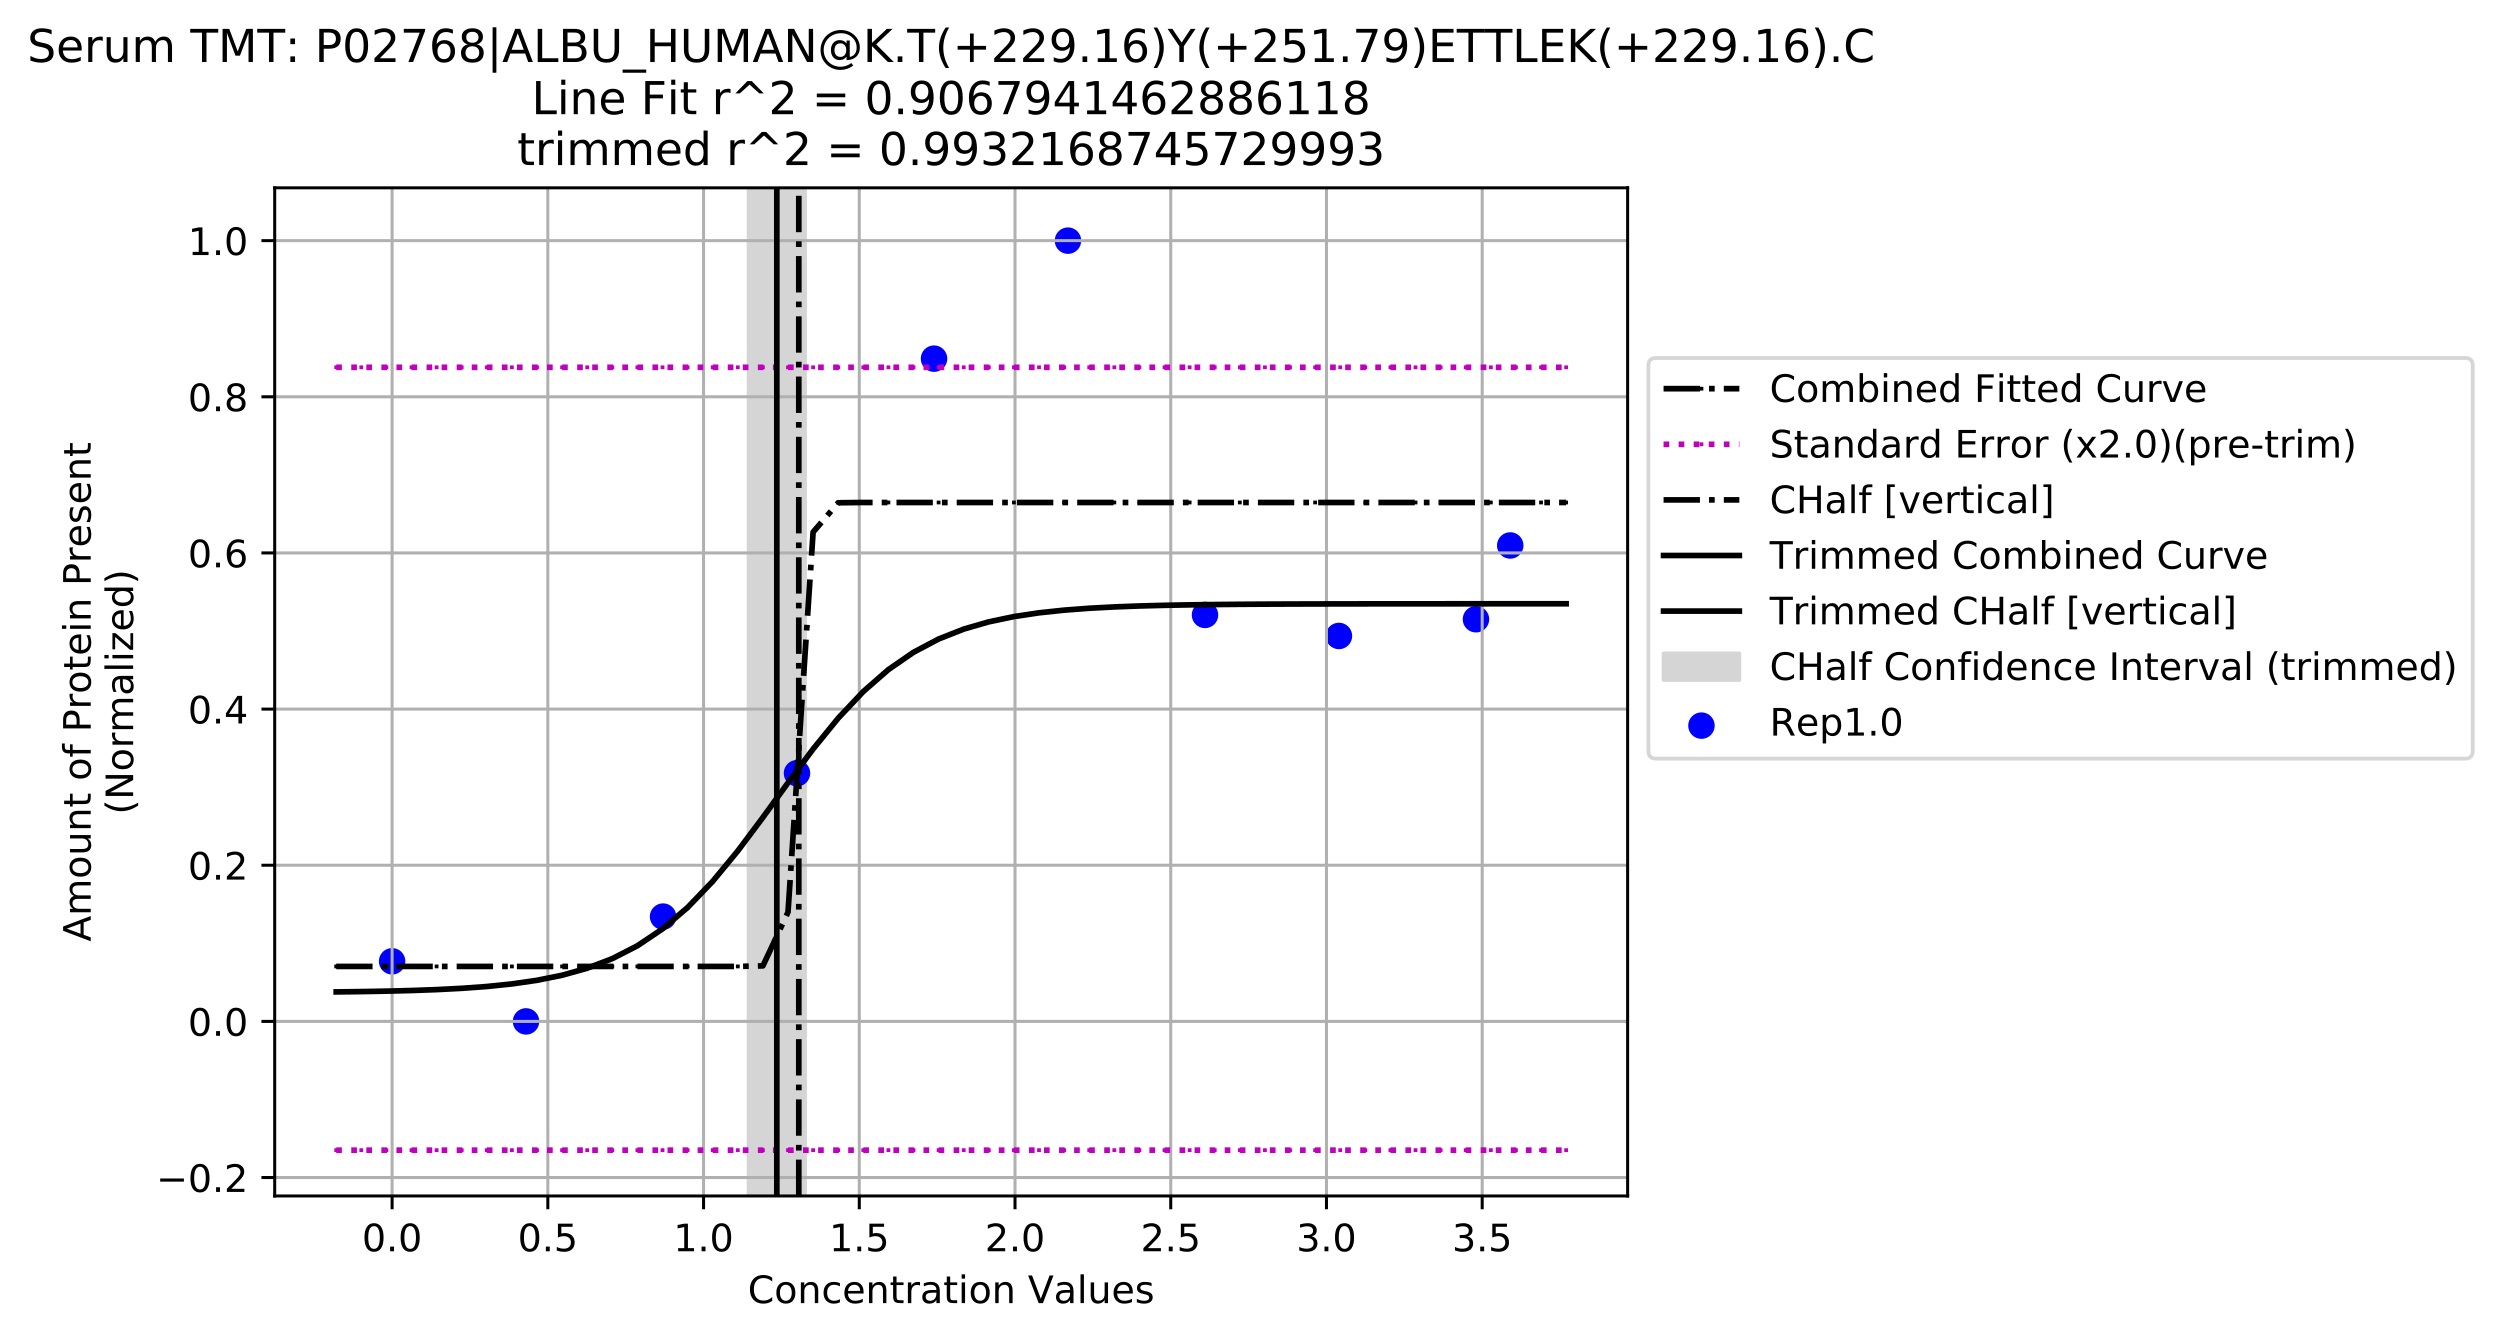 <?xml version="1.0" encoding="utf-8" standalone="no"?>
<!DOCTYPE svg PUBLIC "-//W3C//DTD SVG 1.1//EN"
  "http://www.w3.org/Graphics/SVG/1.1/DTD/svg11.dtd">
<!-- Created with matplotlib (https://matplotlib.org/) -->
<svg height="353.247pt" version="1.1" viewBox="0 0 659.9 353.247" width="659.9pt" xmlns="http://www.w3.org/2000/svg" xmlns:xlink="http://www.w3.org/1999/xlink">
 <defs>
  <style type="text/css">
*{stroke-linecap:butt;stroke-linejoin:round;}
  </style>
 </defs>
 <g id="figure_1">
  <g id="patch_1">
   <path d="M -0 353.247 
L 659.9 353.247 
L 659.9 0 
L -0 0 
z
" style="fill:#ffffff;"/>
  </g>
  <g id="axes_1">
   <g id="patch_2">
    <path d="M 72.509 315.691 
L 429.629 315.691 
L 429.629 49.579 
L 72.509 49.579 
z
" style="fill:#ffffff;"/>
   </g>
   <g id="patch_3">
    <path clip-path="url(#p3c624367ca)" d="M 197.606 315.691 
L 197.606 49.579 
L 212.488 49.579 
L 212.488 315.691 
z
" style="fill:#d5d5d5;stroke:#d5d5d5;stroke-linejoin:miter;"/>
   </g>
   <g id="PathCollection_1">
    <defs>
     <path d="M 0 3 
C 0.796 3 1.559 2.684 2.121 2.121 
C 2.684 1.559 3 0.796 3 0 
C 3 -0.796 2.684 -1.559 2.121 -2.121 
C 1.559 -2.684 0.796 -3 0 -3 
C -0.796 -3 -1.559 -2.684 -2.121 -2.121 
C -2.684 -1.559 -3 -0.796 -3 0 
C -3 0.796 -2.684 1.559 -2.121 2.121 
C -1.559 2.684 -0.796 3 0 3 
z
" id="m740d3f8997" style="stroke:#0000ff;"/>
    </defs>
    <g clip-path="url(#p3c624367ca)">
     <use style="fill:#0000ff;stroke:#0000ff;" x="103.499" xlink:href="#m740d3f8997" y="253.744"/>
     <use style="fill:#0000ff;stroke:#0000ff;" x="138.85" xlink:href="#m740d3f8997" y="269.607"/>
     <use style="fill:#0000ff;stroke:#0000ff;" x="175.023" xlink:href="#m740d3f8997" y="241.947"/>
     <use style="fill:#0000ff;stroke:#0000ff;" x="210.374" xlink:href="#m740d3f8997" y="204.096"/>
     <use style="fill:#0000ff;stroke:#0000ff;" x="246.547" xlink:href="#m740d3f8997" y="94.67"/>
     <use style="fill:#0000ff;stroke:#0000ff;" x="281.899" xlink:href="#m740d3f8997" y="63.52"/>
     <use style="fill:#0000ff;stroke:#0000ff;" x="318.072" xlink:href="#m740d3f8997" y="162.312"/>
     <use style="fill:#0000ff;stroke:#0000ff;" x="353.423" xlink:href="#m740d3f8997" y="167.867"/>
     <use style="fill:#0000ff;stroke:#0000ff;" x="389.596" xlink:href="#m740d3f8997" y="163.454"/>
     <use style="fill:#0000ff;stroke:#0000ff;" x="398.639" xlink:href="#m740d3f8997" y="143.984"/>
    </g>
   </g>
   <g id="matplotlib.axis_1">
    <g id="xtick_1">
     <g id="line2d_1">
      <path clip-path="url(#p3c624367ca)" d="M 103.499 315.691 
L 103.499 49.579 
" style="fill:none;stroke:#b0b0b0;stroke-linecap:square;stroke-width:0.8;"/>
     </g>
     <g id="line2d_2">
      <defs>
       <path d="M 0 0 
L 0 3.5 
" id="m9f44c4dd5d" style="stroke:#000000;stroke-width:0.8;"/>
      </defs>
      <g>
       <use style="stroke:#000000;stroke-width:0.8;" x="103.499" xlink:href="#m9f44c4dd5d" y="315.691"/>
      </g>
     </g>
     <g id="text_1">
      <!-- 0.0 -->
      <defs>
       <path d="M 31.781 66.406 
Q 24.172 66.406 20.328 58.906 
Q 16.5 51.422 16.5 36.375 
Q 16.5 21.391 20.328 13.891 
Q 24.172 6.391 31.781 6.391 
Q 39.453 6.391 43.281 13.891 
Q 47.125 21.391 47.125 36.375 
Q 47.125 51.422 43.281 58.906 
Q 39.453 66.406 31.781 66.406 
z
M 31.781 74.219 
Q 44.047 74.219 50.516 64.516 
Q 56.984 54.828 56.984 36.375 
Q 56.984 17.969 50.516 8.266 
Q 44.047 -1.422 31.781 -1.422 
Q 19.531 -1.422 13.062 8.266 
Q 6.594 17.969 6.594 36.375 
Q 6.594 54.828 13.062 64.516 
Q 19.531 74.219 31.781 74.219 
z
" id="DejaVuSans-48"/>
       <path d="M 10.688 12.406 
L 21 12.406 
L 21 0 
L 10.688 0 
z
" id="DejaVuSans-46"/>
      </defs>
      <g transform="translate(95.547 330.29)scale(0.1 -0.1)">
       <use xlink:href="#DejaVuSans-48"/>
       <use x="63.623" xlink:href="#DejaVuSans-46"/>
       <use x="95.41" xlink:href="#DejaVuSans-48"/>
      </g>
     </g>
    </g>
    <g id="xtick_2">
     <g id="line2d_3">
      <path clip-path="url(#p3c624367ca)" d="M 144.605 315.691 
L 144.605 49.579 
" style="fill:none;stroke:#b0b0b0;stroke-linecap:square;stroke-width:0.8;"/>
     </g>
     <g id="line2d_4">
      <g>
       <use style="stroke:#000000;stroke-width:0.8;" x="144.605" xlink:href="#m9f44c4dd5d" y="315.691"/>
      </g>
     </g>
     <g id="text_2">
      <!-- 0.5 -->
      <defs>
       <path d="M 10.797 72.906 
L 49.516 72.906 
L 49.516 64.594 
L 19.828 64.594 
L 19.828 46.734 
Q 21.969 47.469 24.109 47.828 
Q 26.266 48.188 28.422 48.188 
Q 40.625 48.188 47.75 41.5 
Q 54.891 34.812 54.891 23.391 
Q 54.891 11.625 47.562 5.094 
Q 40.234 -1.422 26.906 -1.422 
Q 22.312 -1.422 17.547 -0.641 
Q 12.797 0.141 7.719 1.703 
L 7.719 11.625 
Q 12.109 9.234 16.797 8.062 
Q 21.484 6.891 26.703 6.891 
Q 35.156 6.891 40.078 11.328 
Q 45.016 15.766 45.016 23.391 
Q 45.016 31 40.078 35.438 
Q 35.156 39.891 26.703 39.891 
Q 22.75 39.891 18.812 39.016 
Q 14.891 38.141 10.797 36.281 
z
" id="DejaVuSans-53"/>
      </defs>
      <g transform="translate(136.653 330.29)scale(0.1 -0.1)">
       <use xlink:href="#DejaVuSans-48"/>
       <use x="63.623" xlink:href="#DejaVuSans-46"/>
       <use x="95.41" xlink:href="#DejaVuSans-53"/>
      </g>
     </g>
    </g>
    <g id="xtick_3">
     <g id="line2d_5">
      <path clip-path="url(#p3c624367ca)" d="M 185.711 315.691 
L 185.711 49.579 
" style="fill:none;stroke:#b0b0b0;stroke-linecap:square;stroke-width:0.8;"/>
     </g>
     <g id="line2d_6">
      <g>
       <use style="stroke:#000000;stroke-width:0.8;" x="185.711" xlink:href="#m9f44c4dd5d" y="315.691"/>
      </g>
     </g>
     <g id="text_3">
      <!-- 1.0 -->
      <defs>
       <path d="M 12.406 8.297 
L 28.516 8.297 
L 28.516 63.922 
L 10.984 60.406 
L 10.984 69.391 
L 28.422 72.906 
L 38.281 72.906 
L 38.281 8.297 
L 54.391 8.297 
L 54.391 0 
L 12.406 0 
z
" id="DejaVuSans-49"/>
      </defs>
      <g transform="translate(177.759 330.29)scale(0.1 -0.1)">
       <use xlink:href="#DejaVuSans-49"/>
       <use x="63.623" xlink:href="#DejaVuSans-46"/>
       <use x="95.41" xlink:href="#DejaVuSans-48"/>
      </g>
     </g>
    </g>
    <g id="xtick_4">
     <g id="line2d_7">
      <path clip-path="url(#p3c624367ca)" d="M 226.817 315.691 
L 226.817 49.579 
" style="fill:none;stroke:#b0b0b0;stroke-linecap:square;stroke-width:0.8;"/>
     </g>
     <g id="line2d_8">
      <g>
       <use style="stroke:#000000;stroke-width:0.8;" x="226.817" xlink:href="#m9f44c4dd5d" y="315.691"/>
      </g>
     </g>
     <g id="text_4">
      <!-- 1.5 -->
      <g transform="translate(218.865 330.29)scale(0.1 -0.1)">
       <use xlink:href="#DejaVuSans-49"/>
       <use x="63.623" xlink:href="#DejaVuSans-46"/>
       <use x="95.41" xlink:href="#DejaVuSans-53"/>
      </g>
     </g>
    </g>
    <g id="xtick_5">
     <g id="line2d_9">
      <path clip-path="url(#p3c624367ca)" d="M 267.922 315.691 
L 267.922 49.579 
" style="fill:none;stroke:#b0b0b0;stroke-linecap:square;stroke-width:0.8;"/>
     </g>
     <g id="line2d_10">
      <g>
       <use style="stroke:#000000;stroke-width:0.8;" x="267.922" xlink:href="#m9f44c4dd5d" y="315.691"/>
      </g>
     </g>
     <g id="text_5">
      <!-- 2.0 -->
      <defs>
       <path d="M 19.188 8.297 
L 53.609 8.297 
L 53.609 0 
L 7.328 0 
L 7.328 8.297 
Q 12.938 14.109 22.625 23.891 
Q 32.328 33.688 34.812 36.531 
Q 39.547 41.844 41.422 45.531 
Q 43.312 49.219 43.312 52.781 
Q 43.312 58.594 39.234 62.25 
Q 35.156 65.922 28.609 65.922 
Q 23.969 65.922 18.812 64.312 
Q 13.672 62.703 7.812 59.422 
L 7.812 69.391 
Q 13.766 71.781 18.938 73 
Q 24.125 74.219 28.422 74.219 
Q 39.75 74.219 46.484 68.547 
Q 53.219 62.891 53.219 53.422 
Q 53.219 48.922 51.531 44.891 
Q 49.859 40.875 45.406 35.406 
Q 44.188 33.984 37.641 27.219 
Q 31.109 20.453 19.188 8.297 
z
" id="DejaVuSans-50"/>
      </defs>
      <g transform="translate(259.971 330.29)scale(0.1 -0.1)">
       <use xlink:href="#DejaVuSans-50"/>
       <use x="63.623" xlink:href="#DejaVuSans-46"/>
       <use x="95.41" xlink:href="#DejaVuSans-48"/>
      </g>
     </g>
    </g>
    <g id="xtick_6">
     <g id="line2d_11">
      <path clip-path="url(#p3c624367ca)" d="M 309.028 315.691 
L 309.028 49.579 
" style="fill:none;stroke:#b0b0b0;stroke-linecap:square;stroke-width:0.8;"/>
     </g>
     <g id="line2d_12">
      <g>
       <use style="stroke:#000000;stroke-width:0.8;" x="309.028" xlink:href="#m9f44c4dd5d" y="315.691"/>
      </g>
     </g>
     <g id="text_6">
      <!-- 2.5 -->
      <g transform="translate(301.077 330.29)scale(0.1 -0.1)">
       <use xlink:href="#DejaVuSans-50"/>
       <use x="63.623" xlink:href="#DejaVuSans-46"/>
       <use x="95.41" xlink:href="#DejaVuSans-53"/>
      </g>
     </g>
    </g>
    <g id="xtick_7">
     <g id="line2d_13">
      <path clip-path="url(#p3c624367ca)" d="M 350.134 315.691 
L 350.134 49.579 
" style="fill:none;stroke:#b0b0b0;stroke-linecap:square;stroke-width:0.8;"/>
     </g>
     <g id="line2d_14">
      <g>
       <use style="stroke:#000000;stroke-width:0.8;" x="350.134" xlink:href="#m9f44c4dd5d" y="315.691"/>
      </g>
     </g>
     <g id="text_7">
      <!-- 3.0 -->
      <defs>
       <path d="M 40.578 39.312 
Q 47.656 37.797 51.625 33 
Q 55.609 28.219 55.609 21.188 
Q 55.609 10.406 48.188 4.484 
Q 40.766 -1.422 27.094 -1.422 
Q 22.516 -1.422 17.656 -0.516 
Q 12.797 0.391 7.625 2.203 
L 7.625 11.719 
Q 11.719 9.328 16.594 8.109 
Q 21.484 6.891 26.812 6.891 
Q 36.078 6.891 40.938 10.547 
Q 45.797 14.203 45.797 21.188 
Q 45.797 27.641 41.281 31.266 
Q 36.766 34.906 28.719 34.906 
L 20.219 34.906 
L 20.219 43.016 
L 29.109 43.016 
Q 36.375 43.016 40.234 45.922 
Q 44.094 48.828 44.094 54.297 
Q 44.094 59.906 40.109 62.906 
Q 36.141 65.922 28.719 65.922 
Q 24.656 65.922 20.016 65.031 
Q 15.375 64.156 9.812 62.312 
L 9.812 71.094 
Q 15.438 72.656 20.344 73.438 
Q 25.25 74.219 29.594 74.219 
Q 40.828 74.219 47.359 69.109 
Q 53.906 64.016 53.906 55.328 
Q 53.906 49.266 50.438 45.094 
Q 46.969 40.922 40.578 39.312 
z
" id="DejaVuSans-51"/>
      </defs>
      <g transform="translate(342.183 330.29)scale(0.1 -0.1)">
       <use xlink:href="#DejaVuSans-51"/>
       <use x="63.623" xlink:href="#DejaVuSans-46"/>
       <use x="95.41" xlink:href="#DejaVuSans-48"/>
      </g>
     </g>
    </g>
    <g id="xtick_8">
     <g id="line2d_15">
      <path clip-path="url(#p3c624367ca)" d="M 391.24 315.691 
L 391.24 49.579 
" style="fill:none;stroke:#b0b0b0;stroke-linecap:square;stroke-width:0.8;"/>
     </g>
     <g id="line2d_16">
      <g>
       <use style="stroke:#000000;stroke-width:0.8;" x="391.24" xlink:href="#m9f44c4dd5d" y="315.691"/>
      </g>
     </g>
     <g id="text_8">
      <!-- 3.5 -->
      <g transform="translate(383.289 330.29)scale(0.1 -0.1)">
       <use xlink:href="#DejaVuSans-51"/>
       <use x="63.623" xlink:href="#DejaVuSans-46"/>
       <use x="95.41" xlink:href="#DejaVuSans-53"/>
      </g>
     </g>
    </g>
    <g id="text_9">
     <!-- Concentration Values -->
     <defs>
      <path d="M 64.406 67.281 
L 64.406 56.891 
Q 59.422 61.531 53.781 63.812 
Q 48.141 66.109 41.797 66.109 
Q 29.297 66.109 22.656 58.469 
Q 16.016 50.828 16.016 36.375 
Q 16.016 21.969 22.656 14.328 
Q 29.297 6.688 41.797 6.688 
Q 48.141 6.688 53.781 8.984 
Q 59.422 11.281 64.406 15.922 
L 64.406 5.609 
Q 59.234 2.094 53.438 0.328 
Q 47.656 -1.422 41.219 -1.422 
Q 24.656 -1.422 15.125 8.703 
Q 5.609 18.844 5.609 36.375 
Q 5.609 53.953 15.125 64.078 
Q 24.656 74.219 41.219 74.219 
Q 47.75 74.219 53.531 72.484 
Q 59.328 70.75 64.406 67.281 
z
" id="DejaVuSans-67"/>
      <path d="M 30.609 48.391 
Q 23.391 48.391 19.188 42.75 
Q 14.984 37.109 14.984 27.297 
Q 14.984 17.484 19.156 11.844 
Q 23.344 6.203 30.609 6.203 
Q 37.797 6.203 41.984 11.859 
Q 46.188 17.531 46.188 27.297 
Q 46.188 37.016 41.984 42.703 
Q 37.797 48.391 30.609 48.391 
z
M 30.609 56 
Q 42.328 56 49.016 48.375 
Q 55.719 40.766 55.719 27.297 
Q 55.719 13.875 49.016 6.219 
Q 42.328 -1.422 30.609 -1.422 
Q 18.844 -1.422 12.172 6.219 
Q 5.516 13.875 5.516 27.297 
Q 5.516 40.766 12.172 48.375 
Q 18.844 56 30.609 56 
z
" id="DejaVuSans-111"/>
      <path d="M 54.891 33.016 
L 54.891 0 
L 45.906 0 
L 45.906 32.719 
Q 45.906 40.484 42.875 44.328 
Q 39.844 48.188 33.797 48.188 
Q 26.516 48.188 22.312 43.547 
Q 18.109 38.922 18.109 30.906 
L 18.109 0 
L 9.078 0 
L 9.078 54.688 
L 18.109 54.688 
L 18.109 46.188 
Q 21.344 51.125 25.703 53.562 
Q 30.078 56 35.797 56 
Q 45.219 56 50.047 50.172 
Q 54.891 44.344 54.891 33.016 
z
" id="DejaVuSans-110"/>
      <path d="M 48.781 52.594 
L 48.781 44.188 
Q 44.969 46.297 41.141 47.344 
Q 37.312 48.391 33.406 48.391 
Q 24.656 48.391 19.812 42.844 
Q 14.984 37.312 14.984 27.297 
Q 14.984 17.281 19.812 11.734 
Q 24.656 6.203 33.406 6.203 
Q 37.312 6.203 41.141 7.25 
Q 44.969 8.297 48.781 10.406 
L 48.781 2.094 
Q 45.016 0.344 40.984 -0.531 
Q 36.969 -1.422 32.422 -1.422 
Q 20.062 -1.422 12.781 6.344 
Q 5.516 14.109 5.516 27.297 
Q 5.516 40.672 12.859 48.328 
Q 20.219 56 33.016 56 
Q 37.156 56 41.109 55.141 
Q 45.062 54.297 48.781 52.594 
z
" id="DejaVuSans-99"/>
      <path d="M 56.203 29.594 
L 56.203 25.203 
L 14.891 25.203 
Q 15.484 15.922 20.484 11.062 
Q 25.484 6.203 34.422 6.203 
Q 39.594 6.203 44.453 7.469 
Q 49.312 8.734 54.109 11.281 
L 54.109 2.781 
Q 49.266 0.734 44.188 -0.344 
Q 39.109 -1.422 33.891 -1.422 
Q 20.797 -1.422 13.156 6.188 
Q 5.516 13.812 5.516 26.812 
Q 5.516 40.234 12.766 48.109 
Q 20.016 56 32.328 56 
Q 43.359 56 49.781 48.891 
Q 56.203 41.797 56.203 29.594 
z
M 47.219 32.234 
Q 47.125 39.594 43.094 43.984 
Q 39.062 48.391 32.422 48.391 
Q 24.906 48.391 20.391 44.141 
Q 15.875 39.891 15.188 32.172 
z
" id="DejaVuSans-101"/>
      <path d="M 18.312 70.219 
L 18.312 54.688 
L 36.812 54.688 
L 36.812 47.703 
L 18.312 47.703 
L 18.312 18.016 
Q 18.312 11.328 20.141 9.422 
Q 21.969 7.516 27.594 7.516 
L 36.812 7.516 
L 36.812 0 
L 27.594 0 
Q 17.188 0 13.234 3.875 
Q 9.281 7.766 9.281 18.016 
L 9.281 47.703 
L 2.688 47.703 
L 2.688 54.688 
L 9.281 54.688 
L 9.281 70.219 
z
" id="DejaVuSans-116"/>
      <path d="M 41.109 46.297 
Q 39.594 47.172 37.812 47.578 
Q 36.031 48 33.891 48 
Q 26.266 48 22.188 43.047 
Q 18.109 38.094 18.109 28.812 
L 18.109 0 
L 9.078 0 
L 9.078 54.688 
L 18.109 54.688 
L 18.109 46.188 
Q 20.953 51.172 25.484 53.578 
Q 30.031 56 36.531 56 
Q 37.453 56 38.578 55.875 
Q 39.703 55.766 41.062 55.516 
z
" id="DejaVuSans-114"/>
      <path d="M 34.281 27.484 
Q 23.391 27.484 19.188 25 
Q 14.984 22.516 14.984 16.5 
Q 14.984 11.719 18.141 8.906 
Q 21.297 6.109 26.703 6.109 
Q 34.188 6.109 38.703 11.406 
Q 43.219 16.703 43.219 25.484 
L 43.219 27.484 
z
M 52.203 31.203 
L 52.203 0 
L 43.219 0 
L 43.219 8.297 
Q 40.141 3.328 35.547 0.953 
Q 30.953 -1.422 24.312 -1.422 
Q 15.922 -1.422 10.953 3.297 
Q 6 8.016 6 15.922 
Q 6 25.141 12.172 29.828 
Q 18.359 34.516 30.609 34.516 
L 43.219 34.516 
L 43.219 35.406 
Q 43.219 41.609 39.141 45 
Q 35.062 48.391 27.688 48.391 
Q 23 48.391 18.547 47.266 
Q 14.109 46.141 10.016 43.891 
L 10.016 52.203 
Q 14.938 54.109 19.578 55.047 
Q 24.219 56 28.609 56 
Q 40.484 56 46.344 49.844 
Q 52.203 43.703 52.203 31.203 
z
" id="DejaVuSans-97"/>
      <path d="M 9.422 54.688 
L 18.406 54.688 
L 18.406 0 
L 9.422 0 
z
M 9.422 75.984 
L 18.406 75.984 
L 18.406 64.594 
L 9.422 64.594 
z
" id="DejaVuSans-105"/>
      <path id="DejaVuSans-32"/>
      <path d="M 28.609 0 
L 0.781 72.906 
L 11.078 72.906 
L 34.188 11.531 
L 57.328 72.906 
L 67.578 72.906 
L 39.797 0 
z
" id="DejaVuSans-86"/>
      <path d="M 9.422 75.984 
L 18.406 75.984 
L 18.406 0 
L 9.422 0 
z
" id="DejaVuSans-108"/>
      <path d="M 8.5 21.578 
L 8.5 54.688 
L 17.484 54.688 
L 17.484 21.922 
Q 17.484 14.156 20.5 10.266 
Q 23.531 6.391 29.594 6.391 
Q 36.859 6.391 41.078 11.031 
Q 45.312 15.672 45.312 23.688 
L 45.312 54.688 
L 54.297 54.688 
L 54.297 0 
L 45.312 0 
L 45.312 8.406 
Q 42.047 3.422 37.719 1 
Q 33.406 -1.422 27.688 -1.422 
Q 18.266 -1.422 13.375 4.438 
Q 8.5 10.297 8.5 21.578 
z
M 31.109 56 
z
" id="DejaVuSans-117"/>
      <path d="M 44.281 53.078 
L 44.281 44.578 
Q 40.484 46.531 36.375 47.5 
Q 32.281 48.484 27.875 48.484 
Q 21.188 48.484 17.844 46.438 
Q 14.5 44.391 14.5 40.281 
Q 14.5 37.156 16.891 35.375 
Q 19.281 33.594 26.516 31.984 
L 29.594 31.297 
Q 39.156 29.25 43.188 25.516 
Q 47.219 21.781 47.219 15.094 
Q 47.219 7.469 41.188 3.016 
Q 35.156 -1.422 24.609 -1.422 
Q 20.219 -1.422 15.453 -0.562 
Q 10.688 0.297 5.422 2 
L 5.422 11.281 
Q 10.406 8.688 15.234 7.391 
Q 20.062 6.109 24.812 6.109 
Q 31.156 6.109 34.562 8.281 
Q 37.984 10.453 37.984 14.406 
Q 37.984 18.062 35.516 20.016 
Q 33.062 21.969 24.703 23.781 
L 21.578 24.516 
Q 13.234 26.266 9.516 29.906 
Q 5.812 33.547 5.812 39.891 
Q 5.812 47.609 11.281 51.797 
Q 16.75 56 26.812 56 
Q 31.781 56 36.172 55.266 
Q 40.578 54.547 44.281 53.078 
z
" id="DejaVuSans-115"/>
     </defs>
     <g transform="translate(197.391 343.968)scale(0.1 -0.1)">
      <use xlink:href="#DejaVuSans-67"/>
      <use x="69.824" xlink:href="#DejaVuSans-111"/>
      <use x="131.006" xlink:href="#DejaVuSans-110"/>
      <use x="194.385" xlink:href="#DejaVuSans-99"/>
      <use x="249.365" xlink:href="#DejaVuSans-101"/>
      <use x="310.889" xlink:href="#DejaVuSans-110"/>
      <use x="374.268" xlink:href="#DejaVuSans-116"/>
      <use x="413.477" xlink:href="#DejaVuSans-114"/>
      <use x="454.59" xlink:href="#DejaVuSans-97"/>
      <use x="515.869" xlink:href="#DejaVuSans-116"/>
      <use x="555.078" xlink:href="#DejaVuSans-105"/>
      <use x="582.861" xlink:href="#DejaVuSans-111"/>
      <use x="644.043" xlink:href="#DejaVuSans-110"/>
      <use x="707.422" xlink:href="#DejaVuSans-32"/>
      <use x="739.209" xlink:href="#DejaVuSans-86"/>
      <use x="807.508" xlink:href="#DejaVuSans-97"/>
      <use x="868.787" xlink:href="#DejaVuSans-108"/>
      <use x="896.57" xlink:href="#DejaVuSans-117"/>
      <use x="959.949" xlink:href="#DejaVuSans-101"/>
      <use x="1021.473" xlink:href="#DejaVuSans-115"/>
     </g>
    </g>
   </g>
   <g id="matplotlib.axis_2">
    <g id="ytick_1">
     <g id="line2d_17">
      <path clip-path="url(#p3c624367ca)" d="M 72.509 310.824 
L 429.629 310.824 
" style="fill:none;stroke:#b0b0b0;stroke-linecap:square;stroke-width:0.8;"/>
     </g>
     <g id="line2d_18">
      <defs>
       <path d="M 0 0 
L -3.5 0 
" id="m14cd8324f9" style="stroke:#000000;stroke-width:0.8;"/>
      </defs>
      <g>
       <use style="stroke:#000000;stroke-width:0.8;" x="72.509" xlink:href="#m14cd8324f9" y="310.824"/>
      </g>
     </g>
     <g id="text_10">
      <!-- −0.2 -->
      <defs>
       <path d="M 10.594 35.5 
L 73.188 35.5 
L 73.188 27.203 
L 10.594 27.203 
z
" id="DejaVuSans-8722"/>
      </defs>
      <g transform="translate(41.226 314.623)scale(0.1 -0.1)">
       <use xlink:href="#DejaVuSans-8722"/>
       <use x="83.789" xlink:href="#DejaVuSans-48"/>
       <use x="147.412" xlink:href="#DejaVuSans-46"/>
       <use x="179.199" xlink:href="#DejaVuSans-50"/>
      </g>
     </g>
    </g>
    <g id="ytick_2">
     <g id="line2d_19">
      <path clip-path="url(#p3c624367ca)" d="M 72.509 269.607 
L 429.629 269.607 
" style="fill:none;stroke:#b0b0b0;stroke-linecap:square;stroke-width:0.8;"/>
     </g>
     <g id="line2d_20">
      <g>
       <use style="stroke:#000000;stroke-width:0.8;" x="72.509" xlink:href="#m14cd8324f9" y="269.607"/>
      </g>
     </g>
     <g id="text_11">
      <!-- 0.0 -->
      <g transform="translate(49.606 273.406)scale(0.1 -0.1)">
       <use xlink:href="#DejaVuSans-48"/>
       <use x="63.623" xlink:href="#DejaVuSans-46"/>
       <use x="95.41" xlink:href="#DejaVuSans-48"/>
      </g>
     </g>
    </g>
    <g id="ytick_3">
     <g id="line2d_21">
      <path clip-path="url(#p3c624367ca)" d="M 72.509 228.389 
L 429.629 228.389 
" style="fill:none;stroke:#b0b0b0;stroke-linecap:square;stroke-width:0.8;"/>
     </g>
     <g id="line2d_22">
      <g>
       <use style="stroke:#000000;stroke-width:0.8;" x="72.509" xlink:href="#m14cd8324f9" y="228.389"/>
      </g>
     </g>
     <g id="text_12">
      <!-- 0.2 -->
      <g transform="translate(49.606 232.188)scale(0.1 -0.1)">
       <use xlink:href="#DejaVuSans-48"/>
       <use x="63.623" xlink:href="#DejaVuSans-46"/>
       <use x="95.41" xlink:href="#DejaVuSans-50"/>
      </g>
     </g>
    </g>
    <g id="ytick_4">
     <g id="line2d_23">
      <path clip-path="url(#p3c624367ca)" d="M 72.509 187.172 
L 429.629 187.172 
" style="fill:none;stroke:#b0b0b0;stroke-linecap:square;stroke-width:0.8;"/>
     </g>
     <g id="line2d_24">
      <g>
       <use style="stroke:#000000;stroke-width:0.8;" x="72.509" xlink:href="#m14cd8324f9" y="187.172"/>
      </g>
     </g>
     <g id="text_13">
      <!-- 0.4 -->
      <defs>
       <path d="M 37.797 64.312 
L 12.891 25.391 
L 37.797 25.391 
z
M 35.203 72.906 
L 47.609 72.906 
L 47.609 25.391 
L 58.016 25.391 
L 58.016 17.188 
L 47.609 17.188 
L 47.609 0 
L 37.797 0 
L 37.797 17.188 
L 4.891 17.188 
L 4.891 26.703 
z
" id="DejaVuSans-52"/>
      </defs>
      <g transform="translate(49.606 190.971)scale(0.1 -0.1)">
       <use xlink:href="#DejaVuSans-48"/>
       <use x="63.623" xlink:href="#DejaVuSans-46"/>
       <use x="95.41" xlink:href="#DejaVuSans-52"/>
      </g>
     </g>
    </g>
    <g id="ytick_5">
     <g id="line2d_25">
      <path clip-path="url(#p3c624367ca)" d="M 72.509 145.955 
L 429.629 145.955 
" style="fill:none;stroke:#b0b0b0;stroke-linecap:square;stroke-width:0.8;"/>
     </g>
     <g id="line2d_26">
      <g>
       <use style="stroke:#000000;stroke-width:0.8;" x="72.509" xlink:href="#m14cd8324f9" y="145.955"/>
      </g>
     </g>
     <g id="text_14">
      <!-- 0.6 -->
      <defs>
       <path d="M 33.016 40.375 
Q 26.375 40.375 22.484 35.828 
Q 18.609 31.297 18.609 23.391 
Q 18.609 15.531 22.484 10.953 
Q 26.375 6.391 33.016 6.391 
Q 39.656 6.391 43.531 10.953 
Q 47.406 15.531 47.406 23.391 
Q 47.406 31.297 43.531 35.828 
Q 39.656 40.375 33.016 40.375 
z
M 52.594 71.297 
L 52.594 62.312 
Q 48.875 64.062 45.094 64.984 
Q 41.312 65.922 37.594 65.922 
Q 27.828 65.922 22.672 59.328 
Q 17.531 52.734 16.797 39.406 
Q 19.672 43.656 24.016 45.922 
Q 28.375 48.188 33.594 48.188 
Q 44.578 48.188 50.953 41.516 
Q 57.328 34.859 57.328 23.391 
Q 57.328 12.156 50.688 5.359 
Q 44.047 -1.422 33.016 -1.422 
Q 20.359 -1.422 13.672 8.266 
Q 6.984 17.969 6.984 36.375 
Q 6.984 53.656 15.188 63.938 
Q 23.391 74.219 37.203 74.219 
Q 40.922 74.219 44.703 73.484 
Q 48.484 72.75 52.594 71.297 
z
" id="DejaVuSans-54"/>
      </defs>
      <g transform="translate(49.606 149.754)scale(0.1 -0.1)">
       <use xlink:href="#DejaVuSans-48"/>
       <use x="63.623" xlink:href="#DejaVuSans-46"/>
       <use x="95.41" xlink:href="#DejaVuSans-54"/>
      </g>
     </g>
    </g>
    <g id="ytick_6">
     <g id="line2d_27">
      <path clip-path="url(#p3c624367ca)" d="M 72.509 104.737 
L 429.629 104.737 
" style="fill:none;stroke:#b0b0b0;stroke-linecap:square;stroke-width:0.8;"/>
     </g>
     <g id="line2d_28">
      <g>
       <use style="stroke:#000000;stroke-width:0.8;" x="72.509" xlink:href="#m14cd8324f9" y="104.737"/>
      </g>
     </g>
     <g id="text_15">
      <!-- 0.8 -->
      <defs>
       <path d="M 31.781 34.625 
Q 24.75 34.625 20.719 30.859 
Q 16.703 27.094 16.703 20.516 
Q 16.703 13.922 20.719 10.156 
Q 24.75 6.391 31.781 6.391 
Q 38.812 6.391 42.859 10.172 
Q 46.922 13.969 46.922 20.516 
Q 46.922 27.094 42.891 30.859 
Q 38.875 34.625 31.781 34.625 
z
M 21.922 38.812 
Q 15.578 40.375 12.031 44.719 
Q 8.5 49.078 8.5 55.328 
Q 8.5 64.062 14.719 69.141 
Q 20.953 74.219 31.781 74.219 
Q 42.672 74.219 48.875 69.141 
Q 55.078 64.062 55.078 55.328 
Q 55.078 49.078 51.531 44.719 
Q 48 40.375 41.703 38.812 
Q 48.828 37.156 52.797 32.312 
Q 56.781 27.484 56.781 20.516 
Q 56.781 9.906 50.312 4.234 
Q 43.844 -1.422 31.781 -1.422 
Q 19.734 -1.422 13.25 4.234 
Q 6.781 9.906 6.781 20.516 
Q 6.781 27.484 10.781 32.312 
Q 14.797 37.156 21.922 38.812 
z
M 18.312 54.391 
Q 18.312 48.734 21.844 45.562 
Q 25.391 42.391 31.781 42.391 
Q 38.141 42.391 41.719 45.562 
Q 45.312 48.734 45.312 54.391 
Q 45.312 60.062 41.719 63.234 
Q 38.141 66.406 31.781 66.406 
Q 25.391 66.406 21.844 63.234 
Q 18.312 60.062 18.312 54.391 
z
" id="DejaVuSans-56"/>
      </defs>
      <g transform="translate(49.606 108.537)scale(0.1 -0.1)">
       <use xlink:href="#DejaVuSans-48"/>
       <use x="63.623" xlink:href="#DejaVuSans-46"/>
       <use x="95.41" xlink:href="#DejaVuSans-56"/>
      </g>
     </g>
    </g>
    <g id="ytick_7">
     <g id="line2d_29">
      <path clip-path="url(#p3c624367ca)" d="M 72.509 63.52 
L 429.629 63.52 
" style="fill:none;stroke:#b0b0b0;stroke-linecap:square;stroke-width:0.8;"/>
     </g>
     <g id="line2d_30">
      <g>
       <use style="stroke:#000000;stroke-width:0.8;" x="72.509" xlink:href="#m14cd8324f9" y="63.52"/>
      </g>
     </g>
     <g id="text_16">
      <!-- 1.0 -->
      <g transform="translate(49.606 67.319)scale(0.1 -0.1)">
       <use xlink:href="#DejaVuSans-49"/>
       <use x="63.623" xlink:href="#DejaVuSans-46"/>
       <use x="95.41" xlink:href="#DejaVuSans-48"/>
      </g>
     </g>
    </g>
    <g id="text_17">
     <!-- Amount of Protein Present -->
     <defs>
      <path d="M 34.188 63.188 
L 20.797 26.906 
L 47.609 26.906 
z
M 28.609 72.906 
L 39.797 72.906 
L 67.578 0 
L 57.328 0 
L 50.688 18.703 
L 17.828 18.703 
L 11.188 0 
L 0.781 0 
z
" id="DejaVuSans-65"/>
      <path d="M 52 44.188 
Q 55.375 50.25 60.062 53.125 
Q 64.75 56 71.094 56 
Q 79.641 56 84.281 50.016 
Q 88.922 44.047 88.922 33.016 
L 88.922 0 
L 79.891 0 
L 79.891 32.719 
Q 79.891 40.578 77.094 44.375 
Q 74.312 48.188 68.609 48.188 
Q 61.625 48.188 57.562 43.547 
Q 53.516 38.922 53.516 30.906 
L 53.516 0 
L 44.484 0 
L 44.484 32.719 
Q 44.484 40.625 41.703 44.406 
Q 38.922 48.188 33.109 48.188 
Q 26.219 48.188 22.156 43.531 
Q 18.109 38.875 18.109 30.906 
L 18.109 0 
L 9.078 0 
L 9.078 54.688 
L 18.109 54.688 
L 18.109 46.188 
Q 21.188 51.219 25.484 53.609 
Q 29.781 56 35.688 56 
Q 41.656 56 45.828 52.969 
Q 50 49.953 52 44.188 
z
" id="DejaVuSans-109"/>
      <path d="M 37.109 75.984 
L 37.109 68.5 
L 28.516 68.5 
Q 23.688 68.5 21.797 66.547 
Q 19.922 64.594 19.922 59.516 
L 19.922 54.688 
L 34.719 54.688 
L 34.719 47.703 
L 19.922 47.703 
L 19.922 0 
L 10.891 0 
L 10.891 47.703 
L 2.297 47.703 
L 2.297 54.688 
L 10.891 54.688 
L 10.891 58.5 
Q 10.891 67.625 15.141 71.797 
Q 19.391 75.984 28.609 75.984 
z
" id="DejaVuSans-102"/>
      <path d="M 19.672 64.797 
L 19.672 37.406 
L 32.078 37.406 
Q 38.969 37.406 42.719 40.969 
Q 46.484 44.531 46.484 51.125 
Q 46.484 57.672 42.719 61.234 
Q 38.969 64.797 32.078 64.797 
z
M 9.812 72.906 
L 32.078 72.906 
Q 44.344 72.906 50.609 67.359 
Q 56.891 61.812 56.891 51.125 
Q 56.891 40.328 50.609 34.812 
Q 44.344 29.297 32.078 29.297 
L 19.672 29.297 
L 19.672 0 
L 9.812 0 
z
" id="DejaVuSans-80"/>
     </defs>
     <g transform="translate(23.949 248.546)rotate(-90)scale(0.1 -0.1)">
      <use xlink:href="#DejaVuSans-65"/>
      <use x="68.408" xlink:href="#DejaVuSans-109"/>
      <use x="165.82" xlink:href="#DejaVuSans-111"/>
      <use x="227.002" xlink:href="#DejaVuSans-117"/>
      <use x="290.381" xlink:href="#DejaVuSans-110"/>
      <use x="353.76" xlink:href="#DejaVuSans-116"/>
      <use x="392.969" xlink:href="#DejaVuSans-32"/>
      <use x="424.756" xlink:href="#DejaVuSans-111"/>
      <use x="485.938" xlink:href="#DejaVuSans-102"/>
      <use x="521.143" xlink:href="#DejaVuSans-32"/>
      <use x="552.93" xlink:href="#DejaVuSans-80"/>
      <use x="613.217" xlink:href="#DejaVuSans-114"/>
      <use x="654.299" xlink:href="#DejaVuSans-111"/>
      <use x="715.48" xlink:href="#DejaVuSans-116"/>
      <use x="754.689" xlink:href="#DejaVuSans-101"/>
      <use x="816.213" xlink:href="#DejaVuSans-105"/>
      <use x="843.996" xlink:href="#DejaVuSans-110"/>
      <use x="907.375" xlink:href="#DejaVuSans-32"/>
      <use x="939.162" xlink:href="#DejaVuSans-80"/>
      <use x="999.449" xlink:href="#DejaVuSans-114"/>
      <use x="1040.531" xlink:href="#DejaVuSans-101"/>
      <use x="1102.055" xlink:href="#DejaVuSans-115"/>
      <use x="1154.154" xlink:href="#DejaVuSans-101"/>
      <use x="1215.678" xlink:href="#DejaVuSans-110"/>
      <use x="1279.057" xlink:href="#DejaVuSans-116"/>
     </g>
     <!-- (Normalized) -->
     <defs>
      <path d="M 31 75.875 
Q 24.469 64.656 21.281 53.656 
Q 18.109 42.672 18.109 31.391 
Q 18.109 20.125 21.312 9.062 
Q 24.516 -2 31 -13.188 
L 23.188 -13.188 
Q 15.875 -1.703 12.234 9.375 
Q 8.594 20.453 8.594 31.391 
Q 8.594 42.281 12.203 53.312 
Q 15.828 64.359 23.188 75.875 
z
" id="DejaVuSans-40"/>
      <path d="M 9.812 72.906 
L 23.094 72.906 
L 55.422 11.922 
L 55.422 72.906 
L 64.984 72.906 
L 64.984 0 
L 51.703 0 
L 19.391 60.984 
L 19.391 0 
L 9.812 0 
z
" id="DejaVuSans-78"/>
      <path d="M 5.516 54.688 
L 48.188 54.688 
L 48.188 46.484 
L 14.406 7.172 
L 48.188 7.172 
L 48.188 0 
L 4.297 0 
L 4.297 8.203 
L 38.094 47.516 
L 5.516 47.516 
z
" id="DejaVuSans-122"/>
      <path d="M 45.406 46.391 
L 45.406 75.984 
L 54.391 75.984 
L 54.391 0 
L 45.406 0 
L 45.406 8.203 
Q 42.578 3.328 38.25 0.953 
Q 33.938 -1.422 27.875 -1.422 
Q 17.969 -1.422 11.734 6.484 
Q 5.516 14.406 5.516 27.297 
Q 5.516 40.188 11.734 48.094 
Q 17.969 56 27.875 56 
Q 33.938 56 38.25 53.625 
Q 42.578 51.266 45.406 46.391 
z
M 14.797 27.297 
Q 14.797 17.391 18.875 11.75 
Q 22.953 6.109 30.078 6.109 
Q 37.203 6.109 41.297 11.75 
Q 45.406 17.391 45.406 27.297 
Q 45.406 37.203 41.297 42.844 
Q 37.203 48.484 30.078 48.484 
Q 22.953 48.484 18.875 42.844 
Q 14.797 37.203 14.797 27.297 
z
" id="DejaVuSans-100"/>
      <path d="M 8.016 75.875 
L 15.828 75.875 
Q 23.141 64.359 26.781 53.312 
Q 30.422 42.281 30.422 31.391 
Q 30.422 20.453 26.781 9.375 
Q 23.141 -1.703 15.828 -13.188 
L 8.016 -13.188 
Q 14.5 -2 17.703 9.062 
Q 20.906 20.125 20.906 31.391 
Q 20.906 42.672 17.703 53.656 
Q 14.5 64.656 8.016 75.875 
z
" id="DejaVuSans-41"/>
     </defs>
     <g transform="translate(35.147 214.979)rotate(-90)scale(0.1 -0.1)">
      <use xlink:href="#DejaVuSans-40"/>
      <use x="39.014" xlink:href="#DejaVuSans-78"/>
      <use x="113.818" xlink:href="#DejaVuSans-111"/>
      <use x="175" xlink:href="#DejaVuSans-114"/>
      <use x="216.098" xlink:href="#DejaVuSans-109"/>
      <use x="313.51" xlink:href="#DejaVuSans-97"/>
      <use x="374.789" xlink:href="#DejaVuSans-108"/>
      <use x="402.572" xlink:href="#DejaVuSans-105"/>
      <use x="430.355" xlink:href="#DejaVuSans-122"/>
      <use x="482.846" xlink:href="#DejaVuSans-101"/>
      <use x="544.369" xlink:href="#DejaVuSans-100"/>
      <use x="607.846" xlink:href="#DejaVuSans-41"/>
     </g>
    </g>
   </g>
   <g id="line2d_31">
    <path clip-path="url(#p3c624367ca)" d="M 88.742 255.099 
L 95.367 255.099 
L 101.993 255.099 
L 108.619 255.099 
L 115.244 255.099 
L 121.87 255.099 
L 128.495 255.099 
L 135.121 255.099 
L 141.747 255.099 
L 148.372 255.099 
L 154.998 255.099 
L 161.623 255.099 
L 168.249 255.099 
L 174.875 255.099 
L 181.5 255.099 
L 188.126 255.099 
L 194.751 255.098 
L 201.377 254.953 
L 208.003 240.783 
L 214.628 140.456 
L 221.254 132.71 
L 227.879 132.635 
L 234.505 132.635 
L 241.131 132.635 
L 247.756 132.635 
L 254.382 132.635 
L 261.007 132.635 
L 267.633 132.635 
L 274.259 132.635 
L 280.884 132.635 
L 287.51 132.635 
L 294.135 132.635 
L 300.761 132.635 
L 307.387 132.635 
L 314.012 132.635 
L 320.638 132.635 
L 327.263 132.635 
L 333.889 132.635 
L 340.515 132.635 
L 347.14 132.635 
L 353.766 132.635 
L 360.392 132.635 
L 367.017 132.635 
L 373.643 132.635 
L 380.268 132.635 
L 386.894 132.635 
L 393.52 132.635 
L 400.145 132.635 
L 406.771 132.635 
L 413.396 132.635 
" style="fill:none;stroke:#000000;stroke-dasharray:9.6,2.4,1.5,2.4;stroke-dashoffset:0;stroke-width:1.5;"/>
    <defs>
     <path d="M -0.5 0.5 
L 0.5 0.5 
L 0.5 -0.5 
L -0.5 -0.5 
z
" id="mef4eaf453b"/>
    </defs>
    <g clip-path="url(#p3c624367ca)">
     <use x="88.742" xlink:href="#mef4eaf453b" y="255.099"/>
     <use x="95.367" xlink:href="#mef4eaf453b" y="255.099"/>
     <use x="101.993" xlink:href="#mef4eaf453b" y="255.099"/>
     <use x="108.619" xlink:href="#mef4eaf453b" y="255.099"/>
     <use x="115.244" xlink:href="#mef4eaf453b" y="255.099"/>
     <use x="121.87" xlink:href="#mef4eaf453b" y="255.099"/>
     <use x="128.495" xlink:href="#mef4eaf453b" y="255.099"/>
     <use x="135.121" xlink:href="#mef4eaf453b" y="255.099"/>
     <use x="141.747" xlink:href="#mef4eaf453b" y="255.099"/>
     <use x="148.372" xlink:href="#mef4eaf453b" y="255.099"/>
     <use x="154.998" xlink:href="#mef4eaf453b" y="255.099"/>
     <use x="161.623" xlink:href="#mef4eaf453b" y="255.099"/>
     <use x="168.249" xlink:href="#mef4eaf453b" y="255.099"/>
     <use x="174.875" xlink:href="#mef4eaf453b" y="255.099"/>
     <use x="181.5" xlink:href="#mef4eaf453b" y="255.099"/>
     <use x="188.126" xlink:href="#mef4eaf453b" y="255.099"/>
     <use x="194.751" xlink:href="#mef4eaf453b" y="255.098"/>
     <use x="201.377" xlink:href="#mef4eaf453b" y="254.953"/>
     <use x="208.003" xlink:href="#mef4eaf453b" y="240.783"/>
     <use x="214.628" xlink:href="#mef4eaf453b" y="140.456"/>
     <use x="221.254" xlink:href="#mef4eaf453b" y="132.71"/>
     <use x="227.879" xlink:href="#mef4eaf453b" y="132.635"/>
     <use x="234.505" xlink:href="#mef4eaf453b" y="132.635"/>
     <use x="241.131" xlink:href="#mef4eaf453b" y="132.635"/>
     <use x="247.756" xlink:href="#mef4eaf453b" y="132.635"/>
     <use x="254.382" xlink:href="#mef4eaf453b" y="132.635"/>
     <use x="261.007" xlink:href="#mef4eaf453b" y="132.635"/>
     <use x="267.633" xlink:href="#mef4eaf453b" y="132.635"/>
     <use x="274.259" xlink:href="#mef4eaf453b" y="132.635"/>
     <use x="280.884" xlink:href="#mef4eaf453b" y="132.635"/>
     <use x="287.51" xlink:href="#mef4eaf453b" y="132.635"/>
     <use x="294.135" xlink:href="#mef4eaf453b" y="132.635"/>
     <use x="300.761" xlink:href="#mef4eaf453b" y="132.635"/>
     <use x="307.387" xlink:href="#mef4eaf453b" y="132.635"/>
     <use x="314.012" xlink:href="#mef4eaf453b" y="132.635"/>
     <use x="320.638" xlink:href="#mef4eaf453b" y="132.635"/>
     <use x="327.263" xlink:href="#mef4eaf453b" y="132.635"/>
     <use x="333.889" xlink:href="#mef4eaf453b" y="132.635"/>
     <use x="340.515" xlink:href="#mef4eaf453b" y="132.635"/>
     <use x="347.14" xlink:href="#mef4eaf453b" y="132.635"/>
     <use x="353.766" xlink:href="#mef4eaf453b" y="132.635"/>
     <use x="360.392" xlink:href="#mef4eaf453b" y="132.635"/>
     <use x="367.017" xlink:href="#mef4eaf453b" y="132.635"/>
     <use x="373.643" xlink:href="#mef4eaf453b" y="132.635"/>
     <use x="380.268" xlink:href="#mef4eaf453b" y="132.635"/>
     <use x="386.894" xlink:href="#mef4eaf453b" y="132.635"/>
     <use x="393.52" xlink:href="#mef4eaf453b" y="132.635"/>
     <use x="400.145" xlink:href="#mef4eaf453b" y="132.635"/>
     <use x="406.771" xlink:href="#mef4eaf453b" y="132.635"/>
     <use x="413.396" xlink:href="#mef4eaf453b" y="132.635"/>
    </g>
   </g>
   <g id="line2d_32">
    <path clip-path="url(#p3c624367ca)" d="M 88.742 96.955 
L 95.367 96.955 
L 101.993 96.955 
L 108.619 96.955 
L 115.244 96.955 
L 121.87 96.955 
L 128.495 96.955 
L 135.121 96.955 
L 141.747 96.955 
L 148.372 96.955 
L 154.998 96.955 
L 161.623 96.955 
L 168.249 96.955 
L 174.875 96.955 
L 181.5 96.955 
L 188.126 96.955 
L 194.751 96.955 
L 201.377 96.955 
L 208.003 96.955 
L 214.628 96.955 
L 221.254 96.955 
L 227.879 96.955 
L 234.505 96.955 
L 241.131 96.955 
L 247.756 96.955 
L 254.382 96.955 
L 261.007 96.955 
L 267.633 96.955 
L 274.259 96.955 
L 280.884 96.955 
L 287.51 96.955 
L 294.135 96.955 
L 300.761 96.955 
L 307.387 96.955 
L 314.012 96.955 
L 320.638 96.955 
L 327.263 96.955 
L 333.889 96.955 
L 340.515 96.955 
L 347.14 96.955 
L 353.766 96.955 
L 360.392 96.955 
L 367.017 96.955 
L 373.643 96.955 
L 380.268 96.955 
L 386.894 96.955 
L 393.52 96.955 
L 400.145 96.955 
L 406.771 96.955 
L 413.396 96.955 
" style="fill:none;stroke:#bf00bf;stroke-dasharray:1.5,2.475;stroke-dashoffset:0;stroke-width:1.5;"/>
    <defs>
     <path d="M -0.5 0.5 
L 0.5 0.5 
L 0.5 -0.5 
L -0.5 -0.5 
z
" id="m5c4c60745e"/>
    </defs>
    <g clip-path="url(#p3c624367ca)">
     <use style="fill:#bf00bf;" x="88.742" xlink:href="#m5c4c60745e" y="96.955"/>
     <use style="fill:#bf00bf;" x="95.367" xlink:href="#m5c4c60745e" y="96.955"/>
     <use style="fill:#bf00bf;" x="101.993" xlink:href="#m5c4c60745e" y="96.955"/>
     <use style="fill:#bf00bf;" x="108.619" xlink:href="#m5c4c60745e" y="96.955"/>
     <use style="fill:#bf00bf;" x="115.244" xlink:href="#m5c4c60745e" y="96.955"/>
     <use style="fill:#bf00bf;" x="121.87" xlink:href="#m5c4c60745e" y="96.955"/>
     <use style="fill:#bf00bf;" x="128.495" xlink:href="#m5c4c60745e" y="96.955"/>
     <use style="fill:#bf00bf;" x="135.121" xlink:href="#m5c4c60745e" y="96.955"/>
     <use style="fill:#bf00bf;" x="141.747" xlink:href="#m5c4c60745e" y="96.955"/>
     <use style="fill:#bf00bf;" x="148.372" xlink:href="#m5c4c60745e" y="96.955"/>
     <use style="fill:#bf00bf;" x="154.998" xlink:href="#m5c4c60745e" y="96.955"/>
     <use style="fill:#bf00bf;" x="161.623" xlink:href="#m5c4c60745e" y="96.955"/>
     <use style="fill:#bf00bf;" x="168.249" xlink:href="#m5c4c60745e" y="96.955"/>
     <use style="fill:#bf00bf;" x="174.875" xlink:href="#m5c4c60745e" y="96.955"/>
     <use style="fill:#bf00bf;" x="181.5" xlink:href="#m5c4c60745e" y="96.955"/>
     <use style="fill:#bf00bf;" x="188.126" xlink:href="#m5c4c60745e" y="96.955"/>
     <use style="fill:#bf00bf;" x="194.751" xlink:href="#m5c4c60745e" y="96.955"/>
     <use style="fill:#bf00bf;" x="201.377" xlink:href="#m5c4c60745e" y="96.955"/>
     <use style="fill:#bf00bf;" x="208.003" xlink:href="#m5c4c60745e" y="96.955"/>
     <use style="fill:#bf00bf;" x="214.628" xlink:href="#m5c4c60745e" y="96.955"/>
     <use style="fill:#bf00bf;" x="221.254" xlink:href="#m5c4c60745e" y="96.955"/>
     <use style="fill:#bf00bf;" x="227.879" xlink:href="#m5c4c60745e" y="96.955"/>
     <use style="fill:#bf00bf;" x="234.505" xlink:href="#m5c4c60745e" y="96.955"/>
     <use style="fill:#bf00bf;" x="241.131" xlink:href="#m5c4c60745e" y="96.955"/>
     <use style="fill:#bf00bf;" x="247.756" xlink:href="#m5c4c60745e" y="96.955"/>
     <use style="fill:#bf00bf;" x="254.382" xlink:href="#m5c4c60745e" y="96.955"/>
     <use style="fill:#bf00bf;" x="261.007" xlink:href="#m5c4c60745e" y="96.955"/>
     <use style="fill:#bf00bf;" x="267.633" xlink:href="#m5c4c60745e" y="96.955"/>
     <use style="fill:#bf00bf;" x="274.259" xlink:href="#m5c4c60745e" y="96.955"/>
     <use style="fill:#bf00bf;" x="280.884" xlink:href="#m5c4c60745e" y="96.955"/>
     <use style="fill:#bf00bf;" x="287.51" xlink:href="#m5c4c60745e" y="96.955"/>
     <use style="fill:#bf00bf;" x="294.135" xlink:href="#m5c4c60745e" y="96.955"/>
     <use style="fill:#bf00bf;" x="300.761" xlink:href="#m5c4c60745e" y="96.955"/>
     <use style="fill:#bf00bf;" x="307.387" xlink:href="#m5c4c60745e" y="96.955"/>
     <use style="fill:#bf00bf;" x="314.012" xlink:href="#m5c4c60745e" y="96.955"/>
     <use style="fill:#bf00bf;" x="320.638" xlink:href="#m5c4c60745e" y="96.955"/>
     <use style="fill:#bf00bf;" x="327.263" xlink:href="#m5c4c60745e" y="96.955"/>
     <use style="fill:#bf00bf;" x="333.889" xlink:href="#m5c4c60745e" y="96.955"/>
     <use style="fill:#bf00bf;" x="340.515" xlink:href="#m5c4c60745e" y="96.955"/>
     <use style="fill:#bf00bf;" x="347.14" xlink:href="#m5c4c60745e" y="96.955"/>
     <use style="fill:#bf00bf;" x="353.766" xlink:href="#m5c4c60745e" y="96.955"/>
     <use style="fill:#bf00bf;" x="360.392" xlink:href="#m5c4c60745e" y="96.955"/>
     <use style="fill:#bf00bf;" x="367.017" xlink:href="#m5c4c60745e" y="96.955"/>
     <use style="fill:#bf00bf;" x="373.643" xlink:href="#m5c4c60745e" y="96.955"/>
     <use style="fill:#bf00bf;" x="380.268" xlink:href="#m5c4c60745e" y="96.955"/>
     <use style="fill:#bf00bf;" x="386.894" xlink:href="#m5c4c60745e" y="96.955"/>
     <use style="fill:#bf00bf;" x="393.52" xlink:href="#m5c4c60745e" y="96.955"/>
     <use style="fill:#bf00bf;" x="400.145" xlink:href="#m5c4c60745e" y="96.955"/>
     <use style="fill:#bf00bf;" x="406.771" xlink:href="#m5c4c60745e" y="96.955"/>
     <use style="fill:#bf00bf;" x="413.396" xlink:href="#m5c4c60745e" y="96.955"/>
    </g>
   </g>
   <g id="line2d_33">
    <path clip-path="url(#p3c624367ca)" d="M 88.742 303.595 
L 95.367 303.595 
L 101.993 303.595 
L 108.619 303.595 
L 115.244 303.595 
L 121.87 303.595 
L 128.495 303.595 
L 135.121 303.595 
L 141.747 303.595 
L 148.372 303.595 
L 154.998 303.595 
L 161.623 303.595 
L 168.249 303.595 
L 174.875 303.595 
L 181.5 303.595 
L 188.126 303.595 
L 194.751 303.595 
L 201.377 303.595 
L 208.003 303.595 
L 214.628 303.595 
L 221.254 303.595 
L 227.879 303.595 
L 234.505 303.595 
L 241.131 303.595 
L 247.756 303.595 
L 254.382 303.595 
L 261.007 303.595 
L 267.633 303.595 
L 274.259 303.595 
L 280.884 303.595 
L 287.51 303.595 
L 294.135 303.595 
L 300.761 303.595 
L 307.387 303.595 
L 314.012 303.595 
L 320.638 303.595 
L 327.263 303.595 
L 333.889 303.595 
L 340.515 303.595 
L 347.14 303.595 
L 353.766 303.595 
L 360.392 303.595 
L 367.017 303.595 
L 373.643 303.595 
L 380.268 303.595 
L 386.894 303.595 
L 393.52 303.595 
L 400.145 303.595 
L 406.771 303.595 
L 413.396 303.595 
" style="fill:none;stroke:#bf00bf;stroke-dasharray:1.5,2.475;stroke-dashoffset:0;stroke-width:1.5;"/>
    <g clip-path="url(#p3c624367ca)">
     <use style="fill:#bf00bf;" x="88.742" xlink:href="#m5c4c60745e" y="303.595"/>
     <use style="fill:#bf00bf;" x="95.367" xlink:href="#m5c4c60745e" y="303.595"/>
     <use style="fill:#bf00bf;" x="101.993" xlink:href="#m5c4c60745e" y="303.595"/>
     <use style="fill:#bf00bf;" x="108.619" xlink:href="#m5c4c60745e" y="303.595"/>
     <use style="fill:#bf00bf;" x="115.244" xlink:href="#m5c4c60745e" y="303.595"/>
     <use style="fill:#bf00bf;" x="121.87" xlink:href="#m5c4c60745e" y="303.595"/>
     <use style="fill:#bf00bf;" x="128.495" xlink:href="#m5c4c60745e" y="303.595"/>
     <use style="fill:#bf00bf;" x="135.121" xlink:href="#m5c4c60745e" y="303.595"/>
     <use style="fill:#bf00bf;" x="141.747" xlink:href="#m5c4c60745e" y="303.595"/>
     <use style="fill:#bf00bf;" x="148.372" xlink:href="#m5c4c60745e" y="303.595"/>
     <use style="fill:#bf00bf;" x="154.998" xlink:href="#m5c4c60745e" y="303.595"/>
     <use style="fill:#bf00bf;" x="161.623" xlink:href="#m5c4c60745e" y="303.595"/>
     <use style="fill:#bf00bf;" x="168.249" xlink:href="#m5c4c60745e" y="303.595"/>
     <use style="fill:#bf00bf;" x="174.875" xlink:href="#m5c4c60745e" y="303.595"/>
     <use style="fill:#bf00bf;" x="181.5" xlink:href="#m5c4c60745e" y="303.595"/>
     <use style="fill:#bf00bf;" x="188.126" xlink:href="#m5c4c60745e" y="303.595"/>
     <use style="fill:#bf00bf;" x="194.751" xlink:href="#m5c4c60745e" y="303.595"/>
     <use style="fill:#bf00bf;" x="201.377" xlink:href="#m5c4c60745e" y="303.595"/>
     <use style="fill:#bf00bf;" x="208.003" xlink:href="#m5c4c60745e" y="303.595"/>
     <use style="fill:#bf00bf;" x="214.628" xlink:href="#m5c4c60745e" y="303.595"/>
     <use style="fill:#bf00bf;" x="221.254" xlink:href="#m5c4c60745e" y="303.595"/>
     <use style="fill:#bf00bf;" x="227.879" xlink:href="#m5c4c60745e" y="303.595"/>
     <use style="fill:#bf00bf;" x="234.505" xlink:href="#m5c4c60745e" y="303.595"/>
     <use style="fill:#bf00bf;" x="241.131" xlink:href="#m5c4c60745e" y="303.595"/>
     <use style="fill:#bf00bf;" x="247.756" xlink:href="#m5c4c60745e" y="303.595"/>
     <use style="fill:#bf00bf;" x="254.382" xlink:href="#m5c4c60745e" y="303.595"/>
     <use style="fill:#bf00bf;" x="261.007" xlink:href="#m5c4c60745e" y="303.595"/>
     <use style="fill:#bf00bf;" x="267.633" xlink:href="#m5c4c60745e" y="303.595"/>
     <use style="fill:#bf00bf;" x="274.259" xlink:href="#m5c4c60745e" y="303.595"/>
     <use style="fill:#bf00bf;" x="280.884" xlink:href="#m5c4c60745e" y="303.595"/>
     <use style="fill:#bf00bf;" x="287.51" xlink:href="#m5c4c60745e" y="303.595"/>
     <use style="fill:#bf00bf;" x="294.135" xlink:href="#m5c4c60745e" y="303.595"/>
     <use style="fill:#bf00bf;" x="300.761" xlink:href="#m5c4c60745e" y="303.595"/>
     <use style="fill:#bf00bf;" x="307.387" xlink:href="#m5c4c60745e" y="303.595"/>
     <use style="fill:#bf00bf;" x="314.012" xlink:href="#m5c4c60745e" y="303.595"/>
     <use style="fill:#bf00bf;" x="320.638" xlink:href="#m5c4c60745e" y="303.595"/>
     <use style="fill:#bf00bf;" x="327.263" xlink:href="#m5c4c60745e" y="303.595"/>
     <use style="fill:#bf00bf;" x="333.889" xlink:href="#m5c4c60745e" y="303.595"/>
     <use style="fill:#bf00bf;" x="340.515" xlink:href="#m5c4c60745e" y="303.595"/>
     <use style="fill:#bf00bf;" x="347.14" xlink:href="#m5c4c60745e" y="303.595"/>
     <use style="fill:#bf00bf;" x="353.766" xlink:href="#m5c4c60745e" y="303.595"/>
     <use style="fill:#bf00bf;" x="360.392" xlink:href="#m5c4c60745e" y="303.595"/>
     <use style="fill:#bf00bf;" x="367.017" xlink:href="#m5c4c60745e" y="303.595"/>
     <use style="fill:#bf00bf;" x="373.643" xlink:href="#m5c4c60745e" y="303.595"/>
     <use style="fill:#bf00bf;" x="380.268" xlink:href="#m5c4c60745e" y="303.595"/>
     <use style="fill:#bf00bf;" x="386.894" xlink:href="#m5c4c60745e" y="303.595"/>
     <use style="fill:#bf00bf;" x="393.52" xlink:href="#m5c4c60745e" y="303.595"/>
     <use style="fill:#bf00bf;" x="400.145" xlink:href="#m5c4c60745e" y="303.595"/>
     <use style="fill:#bf00bf;" x="406.771" xlink:href="#m5c4c60745e" y="303.595"/>
     <use style="fill:#bf00bf;" x="413.396" xlink:href="#m5c4c60745e" y="303.595"/>
    </g>
   </g>
   <g id="line2d_34">
    <path clip-path="url(#p3c624367ca)" d="M 210.849 315.691 
L 210.849 49.579 
" style="fill:none;stroke:#000000;stroke-dasharray:9.6,2.4,1.5,2.4;stroke-dashoffset:0;stroke-width:1.5;"/>
   </g>
   <g id="line2d_35">
    <path clip-path="url(#p3c624367ca)" d="M 88.742 261.824 
L 95.367 261.741 
L 101.993 261.624 
L 108.619 261.456 
L 115.244 261.218 
L 121.87 260.878 
L 128.495 260.397 
L 135.121 259.717 
L 141.747 258.759 
L 148.372 257.421 
L 154.998 255.569 
L 161.623 253.038 
L 168.249 249.641 
L 174.875 245.191 
L 181.5 239.538 
L 188.126 232.636 
L 194.751 224.605 
L 201.377 215.763 
L 208.003 206.607 
L 214.628 197.705 
L 221.254 189.567 
L 227.879 182.534 
L 234.505 176.747 
L 241.131 172.173 
L 247.756 168.671 
L 254.382 166.057 
L 261.007 164.14 
L 267.633 162.753 
L 274.259 161.76 
L 280.884 161.054 
L 287.51 160.554 
L 294.135 160.202 
L 300.761 159.954 
L 307.387 159.78 
L 314.012 159.658 
L 320.638 159.572 
L 327.263 159.512 
L 333.889 159.47 
L 340.515 159.441 
L 347.14 159.421 
L 353.766 159.406 
L 360.392 159.396 
L 367.017 159.389 
L 373.643 159.384 
L 380.268 159.381 
L 386.894 159.378 
L 393.52 159.377 
L 400.145 159.376 
L 406.771 159.375 
L 413.396 159.374 
" style="fill:none;stroke:#000000;stroke-linecap:square;stroke-width:1.5;"/>
    <g clip-path="url(#p3c624367ca)">
     <use x="88.742" xlink:href="#mef4eaf453b" y="261.824"/>
     <use x="95.367" xlink:href="#mef4eaf453b" y="261.741"/>
     <use x="101.993" xlink:href="#mef4eaf453b" y="261.624"/>
     <use x="108.619" xlink:href="#mef4eaf453b" y="261.456"/>
     <use x="115.244" xlink:href="#mef4eaf453b" y="261.218"/>
     <use x="121.87" xlink:href="#mef4eaf453b" y="260.878"/>
     <use x="128.495" xlink:href="#mef4eaf453b" y="260.397"/>
     <use x="135.121" xlink:href="#mef4eaf453b" y="259.717"/>
     <use x="141.747" xlink:href="#mef4eaf453b" y="258.759"/>
     <use x="148.372" xlink:href="#mef4eaf453b" y="257.421"/>
     <use x="154.998" xlink:href="#mef4eaf453b" y="255.569"/>
     <use x="161.623" xlink:href="#mef4eaf453b" y="253.038"/>
     <use x="168.249" xlink:href="#mef4eaf453b" y="249.641"/>
     <use x="174.875" xlink:href="#mef4eaf453b" y="245.191"/>
     <use x="181.5" xlink:href="#mef4eaf453b" y="239.538"/>
     <use x="188.126" xlink:href="#mef4eaf453b" y="232.636"/>
     <use x="194.751" xlink:href="#mef4eaf453b" y="224.605"/>
     <use x="201.377" xlink:href="#mef4eaf453b" y="215.763"/>
     <use x="208.003" xlink:href="#mef4eaf453b" y="206.607"/>
     <use x="214.628" xlink:href="#mef4eaf453b" y="197.705"/>
     <use x="221.254" xlink:href="#mef4eaf453b" y="189.567"/>
     <use x="227.879" xlink:href="#mef4eaf453b" y="182.534"/>
     <use x="234.505" xlink:href="#mef4eaf453b" y="176.747"/>
     <use x="241.131" xlink:href="#mef4eaf453b" y="172.173"/>
     <use x="247.756" xlink:href="#mef4eaf453b" y="168.671"/>
     <use x="254.382" xlink:href="#mef4eaf453b" y="166.057"/>
     <use x="261.007" xlink:href="#mef4eaf453b" y="164.14"/>
     <use x="267.633" xlink:href="#mef4eaf453b" y="162.753"/>
     <use x="274.259" xlink:href="#mef4eaf453b" y="161.76"/>
     <use x="280.884" xlink:href="#mef4eaf453b" y="161.054"/>
     <use x="287.51" xlink:href="#mef4eaf453b" y="160.554"/>
     <use x="294.135" xlink:href="#mef4eaf453b" y="160.202"/>
     <use x="300.761" xlink:href="#mef4eaf453b" y="159.954"/>
     <use x="307.387" xlink:href="#mef4eaf453b" y="159.78"/>
     <use x="314.012" xlink:href="#mef4eaf453b" y="159.658"/>
     <use x="320.638" xlink:href="#mef4eaf453b" y="159.572"/>
     <use x="327.263" xlink:href="#mef4eaf453b" y="159.512"/>
     <use x="333.889" xlink:href="#mef4eaf453b" y="159.47"/>
     <use x="340.515" xlink:href="#mef4eaf453b" y="159.441"/>
     <use x="347.14" xlink:href="#mef4eaf453b" y="159.421"/>
     <use x="353.766" xlink:href="#mef4eaf453b" y="159.406"/>
     <use x="360.392" xlink:href="#mef4eaf453b" y="159.396"/>
     <use x="367.017" xlink:href="#mef4eaf453b" y="159.389"/>
     <use x="373.643" xlink:href="#mef4eaf453b" y="159.384"/>
     <use x="380.268" xlink:href="#mef4eaf453b" y="159.381"/>
     <use x="386.894" xlink:href="#mef4eaf453b" y="159.378"/>
     <use x="393.52" xlink:href="#mef4eaf453b" y="159.377"/>
     <use x="400.145" xlink:href="#mef4eaf453b" y="159.376"/>
     <use x="406.771" xlink:href="#mef4eaf453b" y="159.375"/>
     <use x="413.396" xlink:href="#mef4eaf453b" y="159.374"/>
    </g>
   </g>
   <g id="line2d_36">
    <path clip-path="url(#p3c624367ca)" d="M 205.047 315.691 
L 205.047 49.579 
" style="fill:none;stroke:#000000;stroke-linecap:square;stroke-width:1.5;"/>
   </g>
   <g id="patch_4">
    <path d="M 72.509 315.691 
L 72.509 49.579 
" style="fill:none;stroke:#000000;stroke-linecap:square;stroke-linejoin:miter;stroke-width:0.8;"/>
   </g>
   <g id="patch_5">
    <path d="M 429.629 315.691 
L 429.629 49.579 
" style="fill:none;stroke:#000000;stroke-linecap:square;stroke-linejoin:miter;stroke-width:0.8;"/>
   </g>
   <g id="patch_6">
    <path d="M 72.509 315.691 
L 429.629 315.691 
" style="fill:none;stroke:#000000;stroke-linecap:square;stroke-linejoin:miter;stroke-width:0.8;"/>
   </g>
   <g id="patch_7">
    <path d="M 72.509 49.579 
L 429.629 49.579 
" style="fill:none;stroke:#000000;stroke-linecap:square;stroke-linejoin:miter;stroke-width:0.8;"/>
   </g>
   <g id="text_18">
    <!-- Serum TMT: P02768|ALBU_HUMAN@K.T(+229.16)Y(+251.79)ETTLEK(+229.16).C -->
    <defs>
     <path d="M 53.516 70.516 
L 53.516 60.891 
Q 47.906 63.578 42.922 64.891 
Q 37.938 66.219 33.297 66.219 
Q 25.25 66.219 20.875 63.094 
Q 16.5 59.969 16.5 54.203 
Q 16.5 49.359 19.406 46.891 
Q 22.312 44.438 30.422 42.922 
L 36.375 41.703 
Q 47.406 39.594 52.656 34.297 
Q 57.906 29 57.906 20.125 
Q 57.906 9.516 50.797 4.047 
Q 43.703 -1.422 29.984 -1.422 
Q 24.812 -1.422 18.969 -0.25 
Q 13.141 0.922 6.891 3.219 
L 6.891 13.375 
Q 12.891 10.016 18.656 8.297 
Q 24.422 6.594 29.984 6.594 
Q 38.422 6.594 43.016 9.906 
Q 47.609 13.234 47.609 19.391 
Q 47.609 24.75 44.312 27.781 
Q 41.016 30.812 33.5 32.328 
L 27.484 33.5 
Q 16.453 35.688 11.516 40.375 
Q 6.594 45.062 6.594 53.422 
Q 6.594 63.094 13.406 68.656 
Q 20.219 74.219 32.172 74.219 
Q 37.312 74.219 42.625 73.281 
Q 47.953 72.359 53.516 70.516 
z
" id="DejaVuSans-83"/>
     <path d="M -0.297 72.906 
L 61.375 72.906 
L 61.375 64.594 
L 35.5 64.594 
L 35.5 0 
L 25.594 0 
L 25.594 64.594 
L -0.297 64.594 
z
" id="DejaVuSans-84"/>
     <path d="M 9.812 72.906 
L 24.516 72.906 
L 43.109 23.297 
L 61.812 72.906 
L 76.516 72.906 
L 76.516 0 
L 66.891 0 
L 66.891 64.016 
L 48.094 14.016 
L 38.188 14.016 
L 19.391 64.016 
L 19.391 0 
L 9.812 0 
z
" id="DejaVuSans-77"/>
     <path d="M 11.719 12.406 
L 22.016 12.406 
L 22.016 0 
L 11.719 0 
z
M 11.719 51.703 
L 22.016 51.703 
L 22.016 39.312 
L 11.719 39.312 
z
" id="DejaVuSans-58"/>
     <path d="M 8.203 72.906 
L 55.078 72.906 
L 55.078 68.703 
L 28.609 0 
L 18.312 0 
L 43.219 64.594 
L 8.203 64.594 
z
" id="DejaVuSans-55"/>
     <path d="M 21 76.422 
L 21 -23.578 
L 12.703 -23.578 
L 12.703 76.422 
z
" id="DejaVuSans-124"/>
     <path d="M 9.812 72.906 
L 19.672 72.906 
L 19.672 8.297 
L 55.172 8.297 
L 55.172 0 
L 9.812 0 
z
" id="DejaVuSans-76"/>
     <path d="M 19.672 34.812 
L 19.672 8.109 
L 35.5 8.109 
Q 43.453 8.109 47.281 11.406 
Q 51.125 14.703 51.125 21.484 
Q 51.125 28.328 47.281 31.562 
Q 43.453 34.812 35.5 34.812 
z
M 19.672 64.797 
L 19.672 42.828 
L 34.281 42.828 
Q 41.5 42.828 45.031 45.531 
Q 48.578 48.25 48.578 53.812 
Q 48.578 59.328 45.031 62.062 
Q 41.5 64.797 34.281 64.797 
z
M 9.812 72.906 
L 35.016 72.906 
Q 46.297 72.906 52.391 68.219 
Q 58.5 63.531 58.5 54.891 
Q 58.5 48.188 55.375 44.234 
Q 52.25 40.281 46.188 39.312 
Q 53.469 37.75 57.5 32.781 
Q 61.531 27.828 61.531 20.406 
Q 61.531 10.641 54.891 5.312 
Q 48.25 0 35.984 0 
L 9.812 0 
z
" id="DejaVuSans-66"/>
     <path d="M 8.688 72.906 
L 18.609 72.906 
L 18.609 28.609 
Q 18.609 16.891 22.844 11.734 
Q 27.094 6.594 36.625 6.594 
Q 46.094 6.594 50.344 11.734 
Q 54.594 16.891 54.594 28.609 
L 54.594 72.906 
L 64.5 72.906 
L 64.5 27.391 
Q 64.5 13.141 57.438 5.859 
Q 50.391 -1.422 36.625 -1.422 
Q 22.797 -1.422 15.734 5.859 
Q 8.688 13.141 8.688 27.391 
z
" id="DejaVuSans-85"/>
     <path d="M 50.984 -16.609 
L 50.984 -23.578 
L -0.984 -23.578 
L -0.984 -16.609 
z
" id="DejaVuSans-95"/>
     <path d="M 9.812 72.906 
L 19.672 72.906 
L 19.672 43.016 
L 55.516 43.016 
L 55.516 72.906 
L 65.375 72.906 
L 65.375 0 
L 55.516 0 
L 55.516 34.719 
L 19.672 34.719 
L 19.672 0 
L 9.812 0 
z
" id="DejaVuSans-72"/>
     <path d="M 37.203 26.219 
Q 37.203 19.234 40.672 15.25 
Q 44.141 11.281 50.203 11.281 
Q 56.203 11.281 59.641 15.281 
Q 63.094 19.281 63.094 26.219 
Q 63.094 33.062 59.578 37.078 
Q 56.062 41.109 50.094 41.109 
Q 44.188 41.109 40.688 37.109 
Q 37.203 33.109 37.203 26.219 
z
M 63.812 11.625 
Q 60.891 7.859 57.109 6.078 
Q 53.328 4.297 48.297 4.297 
Q 39.891 4.297 34.641 10.375 
Q 29.391 16.453 29.391 26.219 
Q 29.391 35.984 34.656 42.078 
Q 39.938 48.188 48.297 48.188 
Q 53.328 48.188 57.125 46.359 
Q 60.938 44.531 63.812 40.828 
L 63.812 47.219 
L 70.797 47.219 
L 70.797 11.281 
Q 77.938 12.359 81.953 17.797 
Q 85.984 23.25 85.984 31.891 
Q 85.984 37.109 84.438 41.703 
Q 82.906 46.297 79.781 50.203 
Q 74.703 56.594 67.406 59.984 
Q 60.109 63.375 51.516 63.375 
Q 45.516 63.375 39.984 61.781 
Q 34.469 60.203 29.781 57.078 
Q 22.125 52.094 17.797 44.016 
Q 13.484 35.938 13.484 26.516 
Q 13.484 18.75 16.281 11.953 
Q 19.094 5.172 24.422 0 
Q 29.547 -5.078 36.281 -7.734 
Q 43.016 -10.406 50.688 -10.406 
Q 56.984 -10.406 63.062 -8.281 
Q 69.141 -6.156 74.219 -2.203 
L 78.609 -7.625 
Q 72.516 -12.359 65.312 -14.875 
Q 58.109 -17.391 50.688 -17.391 
Q 41.656 -17.391 33.641 -14.188 
Q 25.641 -10.984 19.391 -4.891 
Q 13.141 1.219 9.859 9.25 
Q 6.594 17.281 6.594 26.516 
Q 6.594 35.406 9.906 43.453 
Q 13.234 51.516 19.391 57.625 
Q 25.688 63.812 33.938 67.109 
Q 42.188 70.406 51.422 70.406 
Q 61.766 70.406 70.625 66.156 
Q 79.5 61.922 85.5 54.109 
Q 89.156 49.312 91.078 43.703 
Q 93.016 38.094 93.016 32.078 
Q 93.016 19.234 85.25 11.812 
Q 77.484 4.391 63.812 4.109 
z
" id="DejaVuSans-64"/>
     <path d="M 9.812 72.906 
L 19.672 72.906 
L 19.672 42.094 
L 52.391 72.906 
L 65.094 72.906 
L 28.906 38.922 
L 67.672 0 
L 54.688 0 
L 19.672 35.109 
L 19.672 0 
L 9.812 0 
z
" id="DejaVuSans-75"/>
     <path d="M 46 62.703 
L 46 35.5 
L 73.188 35.5 
L 73.188 27.203 
L 46 27.203 
L 46 0 
L 37.797 0 
L 37.797 27.203 
L 10.594 27.203 
L 10.594 35.5 
L 37.797 35.5 
L 37.797 62.703 
z
" id="DejaVuSans-43"/>
     <path d="M 10.984 1.516 
L 10.984 10.5 
Q 14.703 8.734 18.5 7.812 
Q 22.312 6.891 25.984 6.891 
Q 35.75 6.891 40.891 13.453 
Q 46.047 20.016 46.781 33.406 
Q 43.953 29.203 39.594 26.953 
Q 35.25 24.703 29.984 24.703 
Q 19.047 24.703 12.672 31.312 
Q 6.297 37.938 6.297 49.422 
Q 6.297 60.641 12.938 67.422 
Q 19.578 74.219 30.609 74.219 
Q 43.266 74.219 49.922 64.516 
Q 56.594 54.828 56.594 36.375 
Q 56.594 19.141 48.406 8.859 
Q 40.234 -1.422 26.422 -1.422 
Q 22.703 -1.422 18.891 -0.688 
Q 15.094 0.047 10.984 1.516 
z
M 30.609 32.422 
Q 37.25 32.422 41.125 36.953 
Q 45.016 41.5 45.016 49.422 
Q 45.016 57.281 41.125 61.844 
Q 37.25 66.406 30.609 66.406 
Q 23.969 66.406 20.094 61.844 
Q 16.219 57.281 16.219 49.422 
Q 16.219 41.5 20.094 36.953 
Q 23.969 32.422 30.609 32.422 
z
" id="DejaVuSans-57"/>
     <path d="M -0.203 72.906 
L 10.406 72.906 
L 30.609 42.922 
L 50.688 72.906 
L 61.281 72.906 
L 35.5 34.719 
L 35.5 0 
L 25.594 0 
L 25.594 34.719 
z
" id="DejaVuSans-89"/>
     <path d="M 9.812 72.906 
L 55.906 72.906 
L 55.906 64.594 
L 19.672 64.594 
L 19.672 43.016 
L 54.391 43.016 
L 54.391 34.719 
L 19.672 34.719 
L 19.672 8.297 
L 56.781 8.297 
L 56.781 0 
L 9.812 0 
z
" id="DejaVuSans-69"/>
    </defs>
    <g transform="translate(7.2 16.371)scale(0.12 -0.12)">
     <use xlink:href="#DejaVuSans-83"/>
     <use x="63.477" xlink:href="#DejaVuSans-101"/>
     <use x="125" xlink:href="#DejaVuSans-114"/>
     <use x="166.113" xlink:href="#DejaVuSans-117"/>
     <use x="229.492" xlink:href="#DejaVuSans-109"/>
     <use x="326.904" xlink:href="#DejaVuSans-32"/>
     <use x="358.691" xlink:href="#DejaVuSans-84"/>
     <use x="419.775" xlink:href="#DejaVuSans-77"/>
     <use x="506.055" xlink:href="#DejaVuSans-84"/>
     <use x="566.967" xlink:href="#DejaVuSans-58"/>
     <use x="600.658" xlink:href="#DejaVuSans-32"/>
     <use x="632.445" xlink:href="#DejaVuSans-80"/>
     <use x="692.748" xlink:href="#DejaVuSans-48"/>
     <use x="756.371" xlink:href="#DejaVuSans-50"/>
     <use x="819.994" xlink:href="#DejaVuSans-55"/>
     <use x="883.617" xlink:href="#DejaVuSans-54"/>
     <use x="947.24" xlink:href="#DejaVuSans-56"/>
     <use x="1010.863" xlink:href="#DejaVuSans-124"/>
     <use x="1044.555" xlink:href="#DejaVuSans-65"/>
     <use x="1112.963" xlink:href="#DejaVuSans-76"/>
     <use x="1168.676" xlink:href="#DejaVuSans-66"/>
     <use x="1237.279" xlink:href="#DejaVuSans-85"/>
     <use x="1310.473" xlink:href="#DejaVuSans-95"/>
     <use x="1360.473" xlink:href="#DejaVuSans-72"/>
     <use x="1435.668" xlink:href="#DejaVuSans-85"/>
     <use x="1508.861" xlink:href="#DejaVuSans-77"/>
     <use x="1595.141" xlink:href="#DejaVuSans-65"/>
     <use x="1663.549" xlink:href="#DejaVuSans-78"/>
     <use x="1738.354" xlink:href="#DejaVuSans-64"/>
     <use x="1838.354" xlink:href="#DejaVuSans-75"/>
     <use x="1903.93" xlink:href="#DejaVuSans-46"/>
     <use x="1935.717" xlink:href="#DejaVuSans-84"/>
     <use x="1996.801" xlink:href="#DejaVuSans-40"/>
     <use x="2035.814" xlink:href="#DejaVuSans-43"/>
     <use x="2119.604" xlink:href="#DejaVuSans-50"/>
     <use x="2183.227" xlink:href="#DejaVuSans-50"/>
     <use x="2246.85" xlink:href="#DejaVuSans-57"/>
     <use x="2310.473" xlink:href="#DejaVuSans-46"/>
     <use x="2342.26" xlink:href="#DejaVuSans-49"/>
     <use x="2405.883" xlink:href="#DejaVuSans-54"/>
     <use x="2469.506" xlink:href="#DejaVuSans-41"/>
     <use x="2508.52" xlink:href="#DejaVuSans-89"/>
     <use x="2569.604" xlink:href="#DejaVuSans-40"/>
     <use x="2608.617" xlink:href="#DejaVuSans-43"/>
     <use x="2692.406" xlink:href="#DejaVuSans-50"/>
     <use x="2756.029" xlink:href="#DejaVuSans-53"/>
     <use x="2819.652" xlink:href="#DejaVuSans-49"/>
     <use x="2883.275" xlink:href="#DejaVuSans-46"/>
     <use x="2915.062" xlink:href="#DejaVuSans-55"/>
     <use x="2978.686" xlink:href="#DejaVuSans-57"/>
     <use x="3042.309" xlink:href="#DejaVuSans-41"/>
     <use x="3081.322" xlink:href="#DejaVuSans-69"/>
     <use x="3144.506" xlink:href="#DejaVuSans-84"/>
     <use x="3205.574" xlink:href="#DejaVuSans-84"/>
     <use x="3266.658" xlink:href="#DejaVuSans-76"/>
     <use x="3322.371" xlink:href="#DejaVuSans-69"/>
     <use x="3385.555" xlink:href="#DejaVuSans-75"/>
     <use x="3451.131" xlink:href="#DejaVuSans-40"/>
     <use x="3490.145" xlink:href="#DejaVuSans-43"/>
     <use x="3573.934" xlink:href="#DejaVuSans-50"/>
     <use x="3637.557" xlink:href="#DejaVuSans-50"/>
     <use x="3701.18" xlink:href="#DejaVuSans-57"/>
     <use x="3764.803" xlink:href="#DejaVuSans-46"/>
     <use x="3796.59" xlink:href="#DejaVuSans-49"/>
     <use x="3860.213" xlink:href="#DejaVuSans-54"/>
     <use x="3923.836" xlink:href="#DejaVuSans-41"/>
     <use x="3962.85" xlink:href="#DejaVuSans-46"/>
     <use x="3994.637" xlink:href="#DejaVuSans-67"/>
    </g>
    <!-- Line Fit r^2 = 0.9067941462886118 -->
    <defs>
     <path d="M 9.812 72.906 
L 51.703 72.906 
L 51.703 64.594 
L 19.672 64.594 
L 19.672 43.109 
L 48.578 43.109 
L 48.578 34.812 
L 19.672 34.812 
L 19.672 0 
L 9.812 0 
z
" id="DejaVuSans-70"/>
     <path d="M 46.688 72.906 
L 73.188 45.703 
L 63.375 45.703 
L 41.891 64.984 
L 20.406 45.703 
L 10.594 45.703 
L 37.109 72.906 
z
" id="DejaVuSans-94"/>
     <path d="M 10.594 45.406 
L 73.188 45.406 
L 73.188 37.203 
L 10.594 37.203 
z
M 10.594 25.484 
L 73.188 25.484 
L 73.188 17.188 
L 10.594 17.188 
z
" id="DejaVuSans-61"/>
    </defs>
    <g transform="translate(140.33 30.142)scale(0.12 -0.12)">
     <use xlink:href="#DejaVuSans-76"/>
     <use x="55.713" xlink:href="#DejaVuSans-105"/>
     <use x="83.496" xlink:href="#DejaVuSans-110"/>
     <use x="146.875" xlink:href="#DejaVuSans-101"/>
     <use x="208.398" xlink:href="#DejaVuSans-32"/>
     <use x="240.186" xlink:href="#DejaVuSans-70"/>
     <use x="297.596" xlink:href="#DejaVuSans-105"/>
     <use x="325.379" xlink:href="#DejaVuSans-116"/>
     <use x="364.588" xlink:href="#DejaVuSans-32"/>
     <use x="396.375" xlink:href="#DejaVuSans-114"/>
     <use x="437.488" xlink:href="#DejaVuSans-94"/>
     <use x="521.277" xlink:href="#DejaVuSans-50"/>
     <use x="584.9" xlink:href="#DejaVuSans-32"/>
     <use x="616.688" xlink:href="#DejaVuSans-61"/>
     <use x="700.477" xlink:href="#DejaVuSans-32"/>
     <use x="732.264" xlink:href="#DejaVuSans-48"/>
     <use x="795.887" xlink:href="#DejaVuSans-46"/>
     <use x="827.674" xlink:href="#DejaVuSans-57"/>
     <use x="891.297" xlink:href="#DejaVuSans-48"/>
     <use x="954.92" xlink:href="#DejaVuSans-54"/>
     <use x="1018.543" xlink:href="#DejaVuSans-55"/>
     <use x="1082.166" xlink:href="#DejaVuSans-57"/>
     <use x="1145.789" xlink:href="#DejaVuSans-52"/>
     <use x="1209.412" xlink:href="#DejaVuSans-49"/>
     <use x="1273.035" xlink:href="#DejaVuSans-52"/>
     <use x="1336.658" xlink:href="#DejaVuSans-54"/>
     <use x="1400.281" xlink:href="#DejaVuSans-50"/>
     <use x="1463.904" xlink:href="#DejaVuSans-56"/>
     <use x="1527.527" xlink:href="#DejaVuSans-56"/>
     <use x="1591.15" xlink:href="#DejaVuSans-54"/>
     <use x="1654.773" xlink:href="#DejaVuSans-49"/>
     <use x="1718.396" xlink:href="#DejaVuSans-49"/>
     <use x="1782.02" xlink:href="#DejaVuSans-56"/>
    </g>
    <!-- trimmed r^2 = 0.9932168745729993 -->
    <g transform="translate(136.529 43.579)scale(0.12 -0.12)">
     <use xlink:href="#DejaVuSans-116"/>
     <use x="39.209" xlink:href="#DejaVuSans-114"/>
     <use x="80.322" xlink:href="#DejaVuSans-105"/>
     <use x="108.105" xlink:href="#DejaVuSans-109"/>
     <use x="205.518" xlink:href="#DejaVuSans-109"/>
     <use x="302.93" xlink:href="#DejaVuSans-101"/>
     <use x="364.453" xlink:href="#DejaVuSans-100"/>
     <use x="427.93" xlink:href="#DejaVuSans-32"/>
     <use x="459.717" xlink:href="#DejaVuSans-114"/>
     <use x="500.83" xlink:href="#DejaVuSans-94"/>
     <use x="584.619" xlink:href="#DejaVuSans-50"/>
     <use x="648.242" xlink:href="#DejaVuSans-32"/>
     <use x="680.029" xlink:href="#DejaVuSans-61"/>
     <use x="763.818" xlink:href="#DejaVuSans-32"/>
     <use x="795.605" xlink:href="#DejaVuSans-48"/>
     <use x="859.229" xlink:href="#DejaVuSans-46"/>
     <use x="891.016" xlink:href="#DejaVuSans-57"/>
     <use x="954.639" xlink:href="#DejaVuSans-57"/>
     <use x="1018.262" xlink:href="#DejaVuSans-51"/>
     <use x="1081.885" xlink:href="#DejaVuSans-50"/>
     <use x="1145.508" xlink:href="#DejaVuSans-49"/>
     <use x="1209.131" xlink:href="#DejaVuSans-54"/>
     <use x="1272.754" xlink:href="#DejaVuSans-56"/>
     <use x="1336.377" xlink:href="#DejaVuSans-55"/>
     <use x="1400" xlink:href="#DejaVuSans-52"/>
     <use x="1463.623" xlink:href="#DejaVuSans-53"/>
     <use x="1527.246" xlink:href="#DejaVuSans-55"/>
     <use x="1590.869" xlink:href="#DejaVuSans-50"/>
     <use x="1654.492" xlink:href="#DejaVuSans-57"/>
     <use x="1718.115" xlink:href="#DejaVuSans-57"/>
     <use x="1781.738" xlink:href="#DejaVuSans-57"/>
     <use x="1845.361" xlink:href="#DejaVuSans-51"/>
    </g>
   </g>
   <g id="legend_1">
    <g id="patch_8">
     <path d="M 437.115 200.243 
L 650.7 200.243 
Q 652.7 200.243 652.7 198.243 
L 652.7 96.496 
Q 652.7 94.496 650.7 94.496 
L 437.115 94.496 
Q 435.115 94.496 435.115 96.496 
L 435.115 198.243 
Q 435.115 200.243 437.115 200.243 
z
" style="fill:#ffffff;opacity:0.8;stroke:#cccccc;stroke-linejoin:miter;"/>
    </g>
    <g id="line2d_37">
     <path d="M 439.115 102.594 
L 459.115 102.594 
" style="fill:none;stroke:#000000;stroke-dasharray:9.6,2.4,1.5,2.4;stroke-dashoffset:0;stroke-width:1.5;"/>
    </g>
    <g id="line2d_38">
     <g>
      <use x="449.115" xlink:href="#mef4eaf453b" y="102.594"/>
     </g>
    </g>
    <g id="text_19">
     <!-- Combined Fitted Curve -->
     <defs>
      <path d="M 48.688 27.297 
Q 48.688 37.203 44.609 42.844 
Q 40.531 48.484 33.406 48.484 
Q 26.266 48.484 22.188 42.844 
Q 18.109 37.203 18.109 27.297 
Q 18.109 17.391 22.188 11.75 
Q 26.266 6.109 33.406 6.109 
Q 40.531 6.109 44.609 11.75 
Q 48.688 17.391 48.688 27.297 
z
M 18.109 46.391 
Q 20.953 51.266 25.266 53.625 
Q 29.594 56 35.594 56 
Q 45.562 56 51.781 48.094 
Q 58.016 40.188 58.016 27.297 
Q 58.016 14.406 51.781 6.484 
Q 45.562 -1.422 35.594 -1.422 
Q 29.594 -1.422 25.266 0.953 
Q 20.953 3.328 18.109 8.203 
L 18.109 0 
L 9.078 0 
L 9.078 75.984 
L 18.109 75.984 
z
" id="DejaVuSans-98"/>
      <path d="M 2.984 54.688 
L 12.5 54.688 
L 29.594 8.797 
L 46.688 54.688 
L 56.203 54.688 
L 35.688 0 
L 23.484 0 
z
" id="DejaVuSans-118"/>
     </defs>
     <g transform="translate(467.115 106.094)scale(0.1 -0.1)">
      <use xlink:href="#DejaVuSans-67"/>
      <use x="69.824" xlink:href="#DejaVuSans-111"/>
      <use x="131.006" xlink:href="#DejaVuSans-109"/>
      <use x="228.418" xlink:href="#DejaVuSans-98"/>
      <use x="291.895" xlink:href="#DejaVuSans-105"/>
      <use x="319.678" xlink:href="#DejaVuSans-110"/>
      <use x="383.057" xlink:href="#DejaVuSans-101"/>
      <use x="444.58" xlink:href="#DejaVuSans-100"/>
      <use x="508.057" xlink:href="#DejaVuSans-32"/>
      <use x="539.844" xlink:href="#DejaVuSans-70"/>
      <use x="597.254" xlink:href="#DejaVuSans-105"/>
      <use x="625.037" xlink:href="#DejaVuSans-116"/>
      <use x="664.246" xlink:href="#DejaVuSans-116"/>
      <use x="703.455" xlink:href="#DejaVuSans-101"/>
      <use x="764.979" xlink:href="#DejaVuSans-100"/>
      <use x="828.455" xlink:href="#DejaVuSans-32"/>
      <use x="860.242" xlink:href="#DejaVuSans-67"/>
      <use x="930.066" xlink:href="#DejaVuSans-117"/>
      <use x="993.445" xlink:href="#DejaVuSans-114"/>
      <use x="1034.559" xlink:href="#DejaVuSans-118"/>
      <use x="1093.738" xlink:href="#DejaVuSans-101"/>
     </g>
    </g>
    <g id="line2d_39">
     <path d="M 439.115 117.272 
L 459.115 117.272 
" style="fill:none;stroke:#bf00bf;stroke-dasharray:1.5,2.475;stroke-dashoffset:0;stroke-width:1.5;"/>
    </g>
    <g id="line2d_40">
     <g>
      <use style="fill:#bf00bf;" x="449.115" xlink:href="#m5c4c60745e" y="117.272"/>
     </g>
    </g>
    <g id="text_20">
     <!-- Standard Error (x2.0)(pre-trim) -->
     <defs>
      <path d="M 54.891 54.688 
L 35.109 28.078 
L 55.906 0 
L 45.312 0 
L 29.391 21.484 
L 13.484 0 
L 2.875 0 
L 24.125 28.609 
L 4.688 54.688 
L 15.281 54.688 
L 29.781 35.203 
L 44.281 54.688 
z
" id="DejaVuSans-120"/>
      <path d="M 18.109 8.203 
L 18.109 -20.797 
L 9.078 -20.797 
L 9.078 54.688 
L 18.109 54.688 
L 18.109 46.391 
Q 20.953 51.266 25.266 53.625 
Q 29.594 56 35.594 56 
Q 45.562 56 51.781 48.094 
Q 58.016 40.188 58.016 27.297 
Q 58.016 14.406 51.781 6.484 
Q 45.562 -1.422 35.594 -1.422 
Q 29.594 -1.422 25.266 0.953 
Q 20.953 3.328 18.109 8.203 
z
M 48.688 27.297 
Q 48.688 37.203 44.609 42.844 
Q 40.531 48.484 33.406 48.484 
Q 26.266 48.484 22.188 42.844 
Q 18.109 37.203 18.109 27.297 
Q 18.109 17.391 22.188 11.75 
Q 26.266 6.109 33.406 6.109 
Q 40.531 6.109 44.609 11.75 
Q 48.688 17.391 48.688 27.297 
z
" id="DejaVuSans-112"/>
      <path d="M 4.891 31.391 
L 31.203 31.391 
L 31.203 23.391 
L 4.891 23.391 
z
" id="DejaVuSans-45"/>
     </defs>
     <g transform="translate(467.115 120.772)scale(0.1 -0.1)">
      <use xlink:href="#DejaVuSans-83"/>
      <use x="63.477" xlink:href="#DejaVuSans-116"/>
      <use x="102.686" xlink:href="#DejaVuSans-97"/>
      <use x="163.965" xlink:href="#DejaVuSans-110"/>
      <use x="227.344" xlink:href="#DejaVuSans-100"/>
      <use x="290.82" xlink:href="#DejaVuSans-97"/>
      <use x="352.1" xlink:href="#DejaVuSans-114"/>
      <use x="393.197" xlink:href="#DejaVuSans-100"/>
      <use x="456.674" xlink:href="#DejaVuSans-32"/>
      <use x="488.461" xlink:href="#DejaVuSans-69"/>
      <use x="551.645" xlink:href="#DejaVuSans-114"/>
      <use x="592.742" xlink:href="#DejaVuSans-114"/>
      <use x="633.824" xlink:href="#DejaVuSans-111"/>
      <use x="695.006" xlink:href="#DejaVuSans-114"/>
      <use x="736.119" xlink:href="#DejaVuSans-32"/>
      <use x="767.906" xlink:href="#DejaVuSans-40"/>
      <use x="806.92" xlink:href="#DejaVuSans-120"/>
      <use x="866.1" xlink:href="#DejaVuSans-50"/>
      <use x="929.723" xlink:href="#DejaVuSans-46"/>
      <use x="961.51" xlink:href="#DejaVuSans-48"/>
      <use x="1025.133" xlink:href="#DejaVuSans-41"/>
      <use x="1064.146" xlink:href="#DejaVuSans-40"/>
      <use x="1103.16" xlink:href="#DejaVuSans-112"/>
      <use x="1166.637" xlink:href="#DejaVuSans-114"/>
      <use x="1207.719" xlink:href="#DejaVuSans-101"/>
      <use x="1269.242" xlink:href="#DejaVuSans-45"/>
      <use x="1305.326" xlink:href="#DejaVuSans-116"/>
      <use x="1344.535" xlink:href="#DejaVuSans-114"/>
      <use x="1385.648" xlink:href="#DejaVuSans-105"/>
      <use x="1413.432" xlink:href="#DejaVuSans-109"/>
      <use x="1510.844" xlink:href="#DejaVuSans-41"/>
     </g>
    </g>
    <g id="line2d_41">
     <path d="M 439.115 131.951 
L 459.115 131.951 
" style="fill:none;stroke:#000000;stroke-dasharray:9.6,2.4,1.5,2.4;stroke-dashoffset:0;stroke-width:1.5;"/>
    </g>
    <g id="line2d_42"/>
    <g id="text_21">
     <!-- CHalf [vertical] -->
     <defs>
      <path d="M 8.594 75.984 
L 29.297 75.984 
L 29.297 69 
L 17.578 69 
L 17.578 -6.203 
L 29.297 -6.203 
L 29.297 -13.188 
L 8.594 -13.188 
z
" id="DejaVuSans-91"/>
      <path d="M 30.422 75.984 
L 30.422 -13.188 
L 9.719 -13.188 
L 9.719 -6.203 
L 21.391 -6.203 
L 21.391 69 
L 9.719 69 
L 9.719 75.984 
z
" id="DejaVuSans-93"/>
     </defs>
     <g transform="translate(467.115 135.451)scale(0.1 -0.1)">
      <use xlink:href="#DejaVuSans-67"/>
      <use x="69.824" xlink:href="#DejaVuSans-72"/>
      <use x="145.02" xlink:href="#DejaVuSans-97"/>
      <use x="206.299" xlink:href="#DejaVuSans-108"/>
      <use x="234.082" xlink:href="#DejaVuSans-102"/>
      <use x="269.287" xlink:href="#DejaVuSans-32"/>
      <use x="301.074" xlink:href="#DejaVuSans-91"/>
      <use x="340.088" xlink:href="#DejaVuSans-118"/>
      <use x="399.268" xlink:href="#DejaVuSans-101"/>
      <use x="460.791" xlink:href="#DejaVuSans-114"/>
      <use x="501.904" xlink:href="#DejaVuSans-116"/>
      <use x="541.113" xlink:href="#DejaVuSans-105"/>
      <use x="568.896" xlink:href="#DejaVuSans-99"/>
      <use x="623.877" xlink:href="#DejaVuSans-97"/>
      <use x="685.156" xlink:href="#DejaVuSans-108"/>
      <use x="712.939" xlink:href="#DejaVuSans-93"/>
     </g>
    </g>
    <g id="line2d_43">
     <path d="M 439.115 146.629 
L 459.115 146.629 
" style="fill:none;stroke:#000000;stroke-linecap:square;stroke-width:1.5;"/>
    </g>
    <g id="line2d_44">
     <g>
      <use x="449.115" xlink:href="#mef4eaf453b" y="146.629"/>
     </g>
    </g>
    <g id="text_22">
     <!-- Trimmed Combined Curve -->
     <g transform="translate(467.115 150.129)scale(0.1 -0.1)">
      <use xlink:href="#DejaVuSans-84"/>
      <use x="60.865" xlink:href="#DejaVuSans-114"/>
      <use x="101.979" xlink:href="#DejaVuSans-105"/>
      <use x="129.762" xlink:href="#DejaVuSans-109"/>
      <use x="227.174" xlink:href="#DejaVuSans-109"/>
      <use x="324.586" xlink:href="#DejaVuSans-101"/>
      <use x="386.109" xlink:href="#DejaVuSans-100"/>
      <use x="449.586" xlink:href="#DejaVuSans-32"/>
      <use x="481.373" xlink:href="#DejaVuSans-67"/>
      <use x="551.197" xlink:href="#DejaVuSans-111"/>
      <use x="612.379" xlink:href="#DejaVuSans-109"/>
      <use x="709.791" xlink:href="#DejaVuSans-98"/>
      <use x="773.268" xlink:href="#DejaVuSans-105"/>
      <use x="801.051" xlink:href="#DejaVuSans-110"/>
      <use x="864.43" xlink:href="#DejaVuSans-101"/>
      <use x="925.953" xlink:href="#DejaVuSans-100"/>
      <use x="989.43" xlink:href="#DejaVuSans-32"/>
      <use x="1021.217" xlink:href="#DejaVuSans-67"/>
      <use x="1091.041" xlink:href="#DejaVuSans-117"/>
      <use x="1154.42" xlink:href="#DejaVuSans-114"/>
      <use x="1195.533" xlink:href="#DejaVuSans-118"/>
      <use x="1254.713" xlink:href="#DejaVuSans-101"/>
     </g>
    </g>
    <g id="line2d_45">
     <path d="M 439.115 161.307 
L 459.115 161.307 
" style="fill:none;stroke:#000000;stroke-linecap:square;stroke-width:1.5;"/>
    </g>
    <g id="line2d_46"/>
    <g id="text_23">
     <!-- Trimmed CHalf [vertical] -->
     <g transform="translate(467.115 164.807)scale(0.1 -0.1)">
      <use xlink:href="#DejaVuSans-84"/>
      <use x="60.865" xlink:href="#DejaVuSans-114"/>
      <use x="101.979" xlink:href="#DejaVuSans-105"/>
      <use x="129.762" xlink:href="#DejaVuSans-109"/>
      <use x="227.174" xlink:href="#DejaVuSans-109"/>
      <use x="324.586" xlink:href="#DejaVuSans-101"/>
      <use x="386.109" xlink:href="#DejaVuSans-100"/>
      <use x="449.586" xlink:href="#DejaVuSans-32"/>
      <use x="481.373" xlink:href="#DejaVuSans-67"/>
      <use x="551.197" xlink:href="#DejaVuSans-72"/>
      <use x="626.393" xlink:href="#DejaVuSans-97"/>
      <use x="687.672" xlink:href="#DejaVuSans-108"/>
      <use x="715.455" xlink:href="#DejaVuSans-102"/>
      <use x="750.66" xlink:href="#DejaVuSans-32"/>
      <use x="782.447" xlink:href="#DejaVuSans-91"/>
      <use x="821.461" xlink:href="#DejaVuSans-118"/>
      <use x="880.641" xlink:href="#DejaVuSans-101"/>
      <use x="942.164" xlink:href="#DejaVuSans-114"/>
      <use x="983.277" xlink:href="#DejaVuSans-116"/>
      <use x="1022.486" xlink:href="#DejaVuSans-105"/>
      <use x="1050.27" xlink:href="#DejaVuSans-99"/>
      <use x="1105.25" xlink:href="#DejaVuSans-97"/>
      <use x="1166.529" xlink:href="#DejaVuSans-108"/>
      <use x="1194.312" xlink:href="#DejaVuSans-93"/>
     </g>
    </g>
    <g id="patch_9">
     <path d="M 439.115 179.485 
L 459.115 179.485 
L 459.115 172.485 
L 439.115 172.485 
z
" style="fill:#d5d5d5;stroke:#d5d5d5;stroke-linejoin:miter;"/>
    </g>
    <g id="text_24">
     <!-- CHalf Confidence Interval (trimmed) -->
     <defs>
      <path d="M 9.812 72.906 
L 19.672 72.906 
L 19.672 0 
L 9.812 0 
z
" id="DejaVuSans-73"/>
     </defs>
     <g transform="translate(467.115 179.485)scale(0.1 -0.1)">
      <use xlink:href="#DejaVuSans-67"/>
      <use x="69.824" xlink:href="#DejaVuSans-72"/>
      <use x="145.02" xlink:href="#DejaVuSans-97"/>
      <use x="206.299" xlink:href="#DejaVuSans-108"/>
      <use x="234.082" xlink:href="#DejaVuSans-102"/>
      <use x="269.287" xlink:href="#DejaVuSans-32"/>
      <use x="301.074" xlink:href="#DejaVuSans-67"/>
      <use x="370.898" xlink:href="#DejaVuSans-111"/>
      <use x="432.08" xlink:href="#DejaVuSans-110"/>
      <use x="495.459" xlink:href="#DejaVuSans-102"/>
      <use x="530.664" xlink:href="#DejaVuSans-105"/>
      <use x="558.447" xlink:href="#DejaVuSans-100"/>
      <use x="621.924" xlink:href="#DejaVuSans-101"/>
      <use x="683.447" xlink:href="#DejaVuSans-110"/>
      <use x="746.826" xlink:href="#DejaVuSans-99"/>
      <use x="801.807" xlink:href="#DejaVuSans-101"/>
      <use x="863.33" xlink:href="#DejaVuSans-32"/>
      <use x="895.117" xlink:href="#DejaVuSans-73"/>
      <use x="924.609" xlink:href="#DejaVuSans-110"/>
      <use x="987.988" xlink:href="#DejaVuSans-116"/>
      <use x="1027.197" xlink:href="#DejaVuSans-101"/>
      <use x="1088.721" xlink:href="#DejaVuSans-114"/>
      <use x="1129.834" xlink:href="#DejaVuSans-118"/>
      <use x="1189.014" xlink:href="#DejaVuSans-97"/>
      <use x="1250.293" xlink:href="#DejaVuSans-108"/>
      <use x="1278.076" xlink:href="#DejaVuSans-32"/>
      <use x="1309.863" xlink:href="#DejaVuSans-40"/>
      <use x="1348.877" xlink:href="#DejaVuSans-116"/>
      <use x="1388.086" xlink:href="#DejaVuSans-114"/>
      <use x="1429.199" xlink:href="#DejaVuSans-105"/>
      <use x="1456.982" xlink:href="#DejaVuSans-109"/>
      <use x="1554.395" xlink:href="#DejaVuSans-109"/>
      <use x="1651.807" xlink:href="#DejaVuSans-101"/>
      <use x="1713.33" xlink:href="#DejaVuSans-100"/>
      <use x="1776.807" xlink:href="#DejaVuSans-41"/>
     </g>
    </g>
    <g id="PathCollection_2">
     <g>
      <use style="fill:#0000ff;stroke:#0000ff;" x="449.115" xlink:href="#m740d3f8997" y="191.538"/>
     </g>
    </g>
    <g id="text_25">
     <!-- Rep1.0 -->
     <defs>
      <path d="M 44.391 34.188 
Q 47.562 33.109 50.562 29.594 
Q 53.562 26.078 56.594 19.922 
L 66.609 0 
L 56 0 
L 46.688 18.703 
Q 43.062 26.031 39.672 28.422 
Q 36.281 30.812 30.422 30.812 
L 19.672 30.812 
L 19.672 0 
L 9.812 0 
L 9.812 72.906 
L 32.078 72.906 
Q 44.578 72.906 50.734 67.672 
Q 56.891 62.453 56.891 51.906 
Q 56.891 45.016 53.688 40.469 
Q 50.484 35.938 44.391 34.188 
z
M 19.672 64.797 
L 19.672 38.922 
L 32.078 38.922 
Q 39.203 38.922 42.844 42.219 
Q 46.484 45.516 46.484 51.906 
Q 46.484 58.297 42.844 61.547 
Q 39.203 64.797 32.078 64.797 
z
" id="DejaVuSans-82"/>
     </defs>
     <g transform="translate(467.115 194.163)scale(0.1 -0.1)">
      <use xlink:href="#DejaVuSans-82"/>
      <use x="69.42" xlink:href="#DejaVuSans-101"/>
      <use x="130.943" xlink:href="#DejaVuSans-112"/>
      <use x="194.42" xlink:href="#DejaVuSans-49"/>
      <use x="258.043" xlink:href="#DejaVuSans-46"/>
      <use x="289.83" xlink:href="#DejaVuSans-48"/>
     </g>
    </g>
   </g>
  </g>
 </g>
 <defs>
  <clipPath id="p3c624367ca">
   <rect height="266.112" width="357.12" x="72.509" y="49.579"/>
  </clipPath>
 </defs>
</svg>
